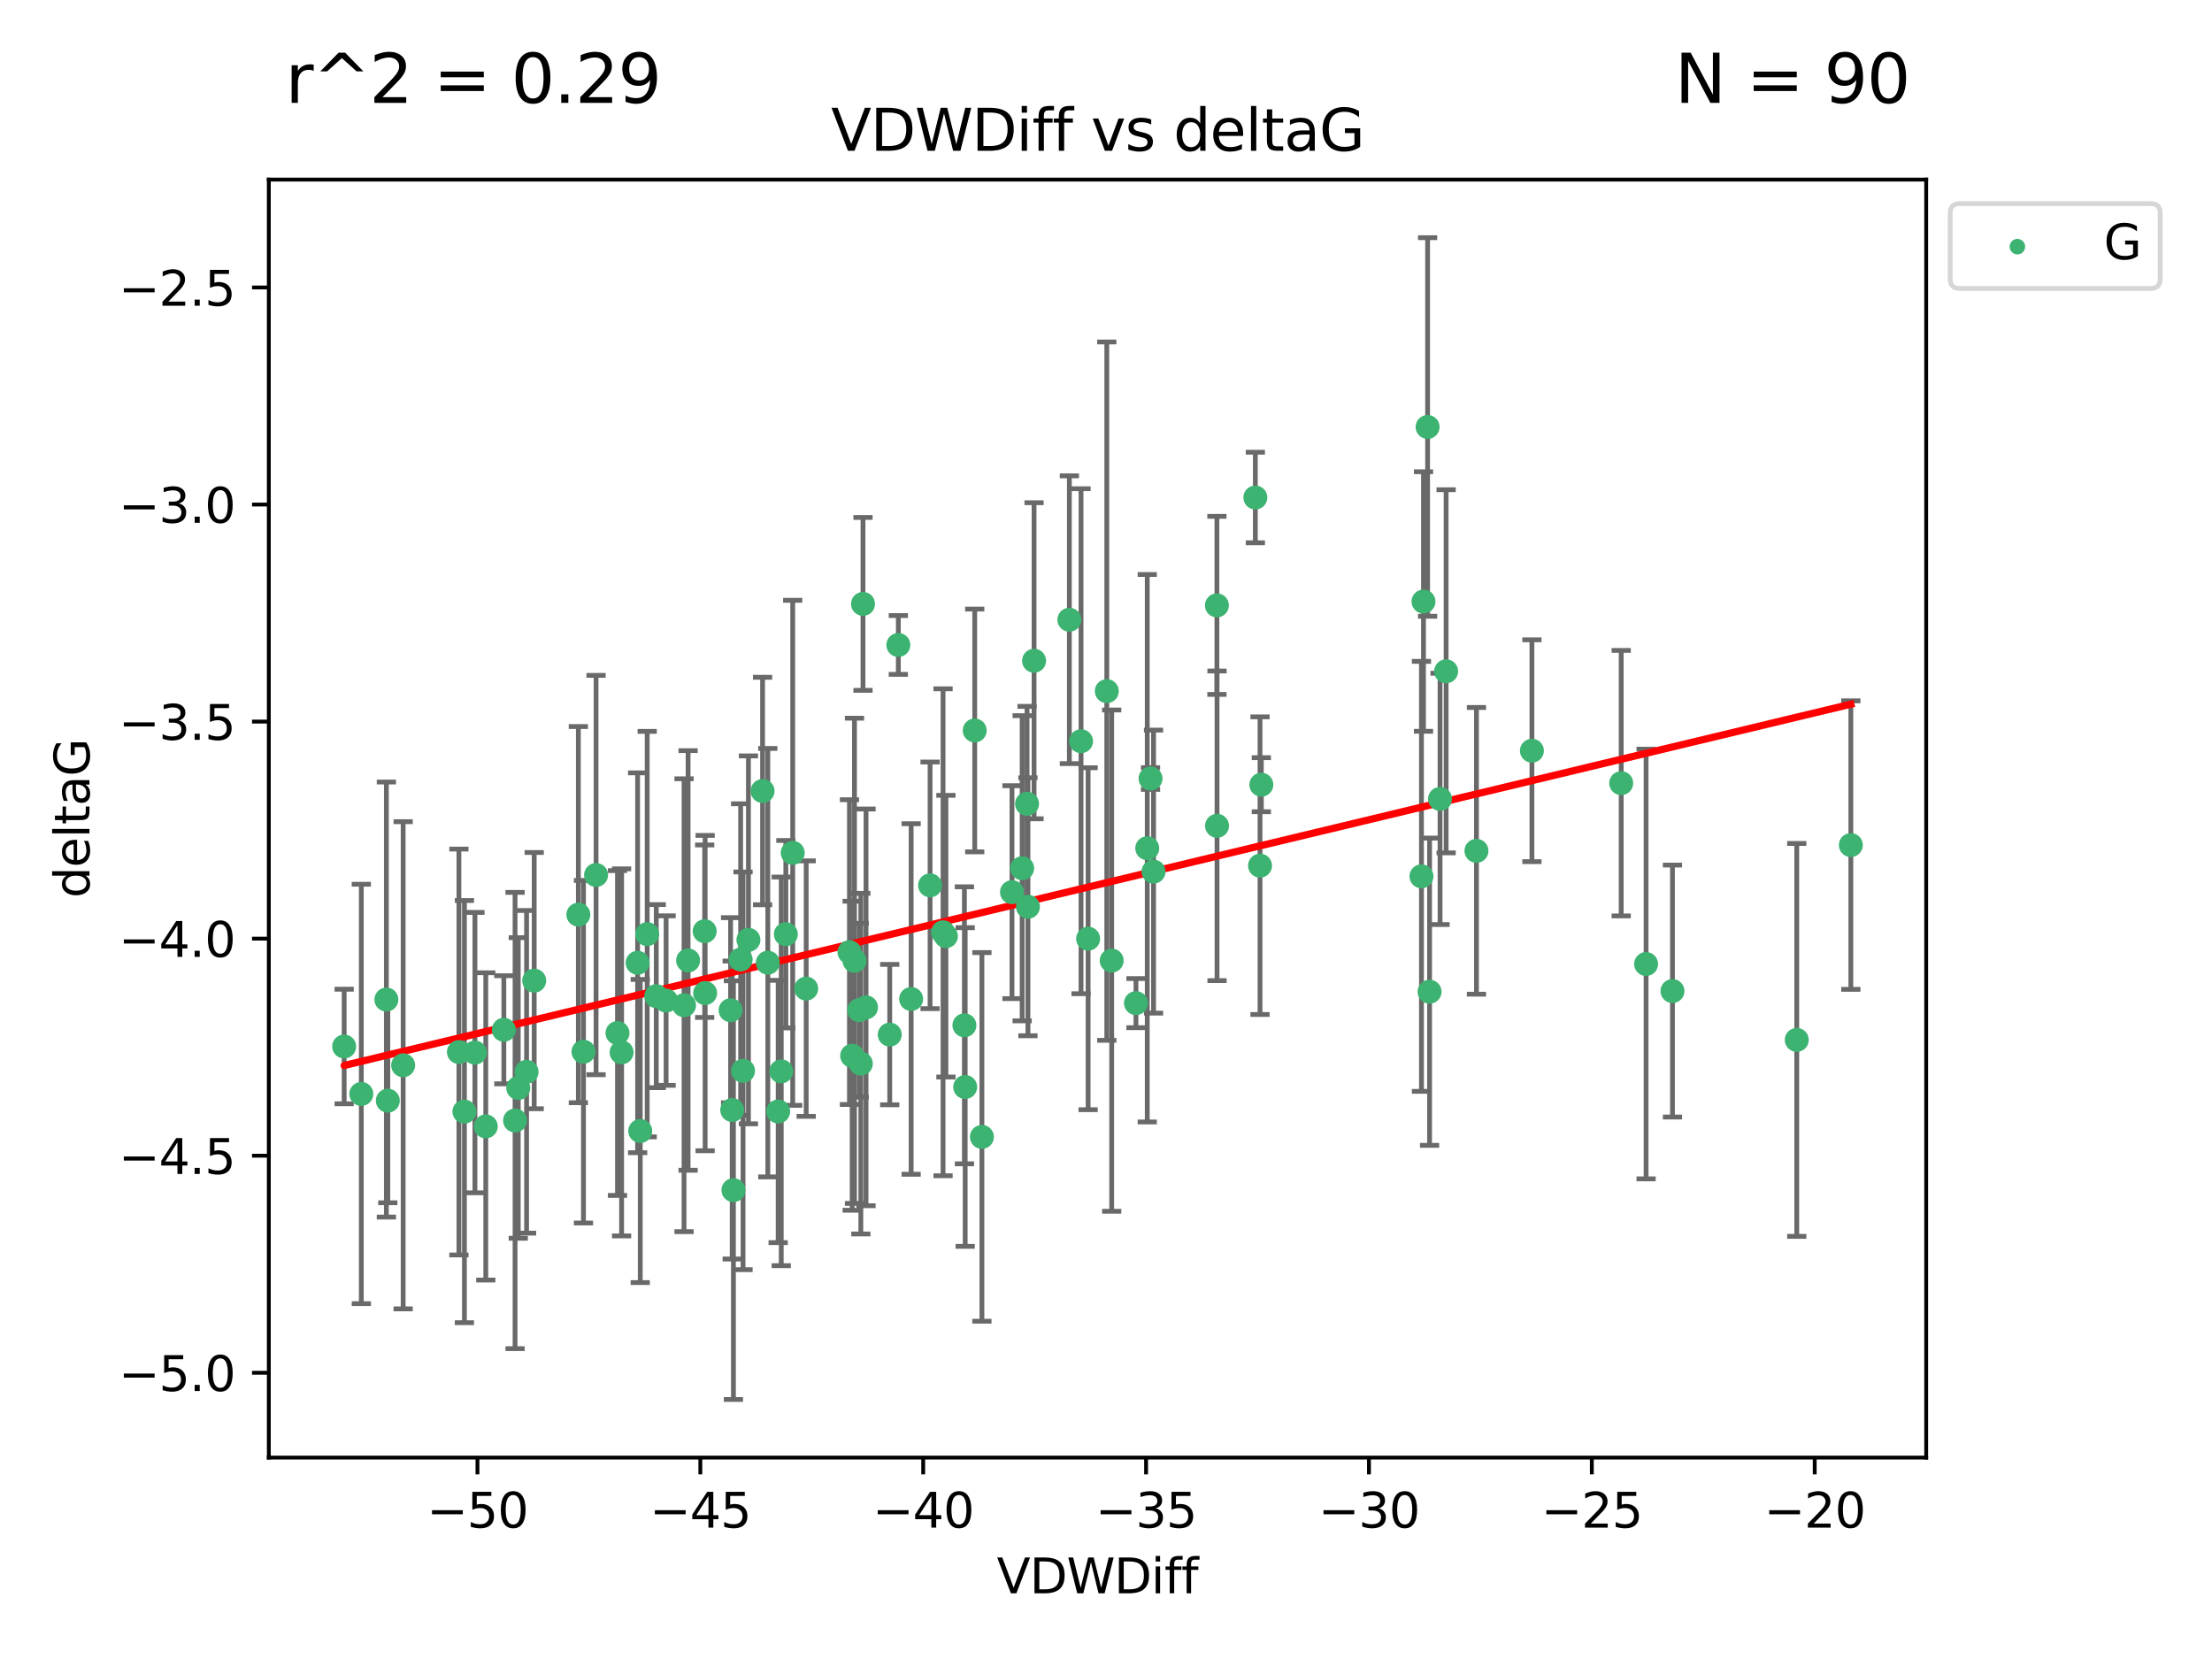 <?xml version="1.0" encoding="utf-8" standalone="no"?>
<!DOCTYPE svg PUBLIC "-//W3C//DTD SVG 1.1//EN"
  "http://www.w3.org/Graphics/SVG/1.1/DTD/svg11.dtd">
<svg xmlns:xlink="http://www.w3.org/1999/xlink" width="460.8pt" height="345.6pt" viewBox="0 0 460.8 345.6" xmlns="http://www.w3.org/2000/svg" version="1.1">
 <defs>
  <style type="text/css">*{stroke-linejoin: round; stroke-linecap: butt}</style>
 </defs>
 <g id="figure_1">
  <g id="patch_1">
   <path d="M 0 345.6 
L 460.8 345.6 
L 460.8 0 
L 0 0 
z
" style="fill: #ffffff"/>
  </g>
  <g id="axes_1">
   <g id="patch_2">
    <path d="M 56 303.64 
L 401.26 303.64 
L 401.26 37.411 
L 56 37.411 
z
" style="fill: #ffffff"/>
   </g>
   <g id="PathCollection_1">
    <defs>
     <path id="mb0805f51f4" d="M 0 1.118 
C 0.297 1.118 0.581 1 0.791 0.791 
C 1 0.581 1.118 0.297 1.118 0 
C 1.118 -0.297 1 -0.581 0.791 -0.791 
C 0.581 -1 0.297 -1.118 0 -1.118 
C -0.297 -1.118 -0.581 -1 -0.791 -0.791 
C -1 -0.581 -1.118 -0.297 -1.118 0 
C -1.118 0.297 -1 0.581 -0.791 0.791 
C -0.581 1 -0.297 1.118 0 1.118 
z
" style="stroke: #3cb371"/>
    </defs>
    <g clip-path="url(#p61466142f3)">
     <use xlink:href="#mb0805f51f4" x="152.197" y="210.445" style="fill: #3cb371; stroke: #3cb371"/>
     <use xlink:href="#mb0805f51f4" x="96.748" y="231.565" style="fill: #3cb371; stroke: #3cb371"/>
     <use xlink:href="#mb0805f51f4" x="109.696" y="223.278" style="fill: #3cb371; stroke: #3cb371"/>
     <use xlink:href="#mb0805f51f4" x="120.481" y="190.536" style="fill: #3cb371; stroke: #3cb371"/>
     <use xlink:href="#mb0805f51f4" x="155.912" y="195.79" style="fill: #3cb371; stroke: #3cb371"/>
     <use xlink:href="#mb0805f51f4" x="75.267" y="227.886" style="fill: #3cb371; stroke: #3cb371"/>
     <use xlink:href="#mb0805f51f4" x="146.891" y="206.875" style="fill: #3cb371; stroke: #3cb371"/>
     <use xlink:href="#mb0805f51f4" x="142.499" y="209.404" style="fill: #3cb371; stroke: #3cb371"/>
     <use xlink:href="#mb0805f51f4" x="83.984" y="221.915" style="fill: #3cb371; stroke: #3cb371"/>
     <use xlink:href="#mb0805f51f4" x="71.694" y="218.004" style="fill: #3cb371; stroke: #3cb371"/>
     <use xlink:href="#mb0805f51f4" x="178.989" y="210.445" style="fill: #3cb371; stroke: #3cb371"/>
     <use xlink:href="#mb0805f51f4" x="201.066" y="226.445" style="fill: #3cb371; stroke: #3cb371"/>
     <use xlink:href="#mb0805f51f4" x="179.328" y="221.579" style="fill: #3cb371; stroke: #3cb371"/>
     <use xlink:href="#mb0805f51f4" x="80.79" y="229.285" style="fill: #3cb371; stroke: #3cb371"/>
     <use xlink:href="#mb0805f51f4" x="154.29" y="199.894" style="fill: #3cb371; stroke: #3cb371"/>
     <use xlink:href="#mb0805f51f4" x="152.529" y="231.24" style="fill: #3cb371; stroke: #3cb371"/>
     <use xlink:href="#mb0805f51f4" x="121.548" y="219.093" style="fill: #3cb371; stroke: #3cb371"/>
     <use xlink:href="#mb0805f51f4" x="101.196" y="234.649" style="fill: #3cb371; stroke: #3cb371"/>
     <use xlink:href="#mb0805f51f4" x="165.135" y="177.657" style="fill: #3cb371; stroke: #3cb371"/>
     <use xlink:href="#mb0805f51f4" x="193.752" y="184.432" style="fill: #3cb371; stroke: #3cb371"/>
     <use xlink:href="#mb0805f51f4" x="176.957" y="198.343" style="fill: #3cb371; stroke: #3cb371"/>
     <use xlink:href="#mb0805f51f4" x="178.007" y="200.151" style="fill: #3cb371; stroke: #3cb371"/>
     <use xlink:href="#mb0805f51f4" x="134.822" y="194.591" style="fill: #3cb371; stroke: #3cb371"/>
     <use xlink:href="#mb0805f51f4" x="128.634" y="215.199" style="fill: #3cb371; stroke: #3cb371"/>
     <use xlink:href="#mb0805f51f4" x="136.713" y="207.515" style="fill: #3cb371; stroke: #3cb371"/>
     <use xlink:href="#mb0805f51f4" x="95.601" y="219.158" style="fill: #3cb371; stroke: #3cb371"/>
     <use xlink:href="#mb0805f51f4" x="167.945" y="205.944" style="fill: #3cb371; stroke: #3cb371"/>
     <use xlink:href="#mb0805f51f4" x="80.489" y="208.224" style="fill: #3cb371; stroke: #3cb371"/>
     <use xlink:href="#mb0805f51f4" x="180.409" y="209.853" style="fill: #3cb371; stroke: #3cb371"/>
     <use xlink:href="#mb0805f51f4" x="200.904" y="213.59" style="fill: #3cb371; stroke: #3cb371"/>
     <use xlink:href="#mb0805f51f4" x="107.964" y="226.644" style="fill: #3cb371; stroke: #3cb371"/>
     <use xlink:href="#mb0805f51f4" x="107.297" y="233.421" style="fill: #3cb371; stroke: #3cb371"/>
     <use xlink:href="#mb0805f51f4" x="124.171" y="182.282" style="fill: #3cb371; stroke: #3cb371"/>
     <use xlink:href="#mb0805f51f4" x="98.935" y="219.277" style="fill: #3cb371; stroke: #3cb371"/>
     <use xlink:href="#mb0805f51f4" x="129.491" y="219.228" style="fill: #3cb371; stroke: #3cb371"/>
     <use xlink:href="#mb0805f51f4" x="162.745" y="223.183" style="fill: #3cb371; stroke: #3cb371"/>
     <use xlink:href="#mb0805f51f4" x="159.949" y="200.544" style="fill: #3cb371; stroke: #3cb371"/>
     <use xlink:href="#mb0805f51f4" x="158.86" y="164.781" style="fill: #3cb371; stroke: #3cb371"/>
     <use xlink:href="#mb0805f51f4" x="185.349" y="215.525" style="fill: #3cb371; stroke: #3cb371"/>
     <use xlink:href="#mb0805f51f4" x="138.759" y="208.437" style="fill: #3cb371; stroke: #3cb371"/>
     <use xlink:href="#mb0805f51f4" x="179.78" y="125.806" style="fill: #3cb371; stroke: #3cb371"/>
     <use xlink:href="#mb0805f51f4" x="154.788" y="223.07" style="fill: #3cb371; stroke: #3cb371"/>
     <use xlink:href="#mb0805f51f4" x="111.284" y="204.284" style="fill: #3cb371; stroke: #3cb371"/>
     <use xlink:href="#mb0805f51f4" x="177.523" y="219.93" style="fill: #3cb371; stroke: #3cb371"/>
     <use xlink:href="#mb0805f51f4" x="152.786" y="247.928" style="fill: #3cb371; stroke: #3cb371"/>
     <use xlink:href="#mb0805f51f4" x="143.343" y="200.077" style="fill: #3cb371; stroke: #3cb371"/>
     <use xlink:href="#mb0805f51f4" x="104.959" y="214.52" style="fill: #3cb371; stroke: #3cb371"/>
     <use xlink:href="#mb0805f51f4" x="132.828" y="200.564" style="fill: #3cb371; stroke: #3cb371"/>
     <use xlink:href="#mb0805f51f4" x="133.373" y="235.61" style="fill: #3cb371; stroke: #3cb371"/>
     <use xlink:href="#mb0805f51f4" x="162.108" y="231.539" style="fill: #3cb371; stroke: #3cb371"/>
     <use xlink:href="#mb0805f51f4" x="240.305" y="181.575" style="fill: #3cb371; stroke: #3cb371"/>
     <use xlink:href="#mb0805f51f4" x="222.77" y="129.102" style="fill: #3cb371; stroke: #3cb371"/>
     <use xlink:href="#mb0805f51f4" x="253.504" y="126.112" style="fill: #3cb371; stroke: #3cb371"/>
     <use xlink:href="#mb0805f51f4" x="296.541" y="125.311" style="fill: #3cb371; stroke: #3cb371"/>
     <use xlink:href="#mb0805f51f4" x="196.454" y="194.214" style="fill: #3cb371; stroke: #3cb371"/>
     <use xlink:href="#mb0805f51f4" x="236.642" y="208.97" style="fill: #3cb371; stroke: #3cb371"/>
     <use xlink:href="#mb0805f51f4" x="214.138" y="188.896" style="fill: #3cb371; stroke: #3cb371"/>
     <use xlink:href="#mb0805f51f4" x="189.807" y="208.106" style="fill: #3cb371; stroke: #3cb371"/>
     <use xlink:href="#mb0805f51f4" x="204.55" y="236.838" style="fill: #3cb371; stroke: #3cb371"/>
     <use xlink:href="#mb0805f51f4" x="253.53" y="172.031" style="fill: #3cb371; stroke: #3cb371"/>
     <use xlink:href="#mb0805f51f4" x="210.816" y="185.854" style="fill: #3cb371; stroke: #3cb371"/>
     <use xlink:href="#mb0805f51f4" x="146.798" y="193.987" style="fill: #3cb371; stroke: #3cb371"/>
     <use xlink:href="#mb0805f51f4" x="226.674" y="195.552" style="fill: #3cb371; stroke: #3cb371"/>
     <use xlink:href="#mb0805f51f4" x="197.054" y="195.021" style="fill: #3cb371; stroke: #3cb371"/>
     <use xlink:href="#mb0805f51f4" x="319.127" y="156.387" style="fill: #3cb371; stroke: #3cb371"/>
     <use xlink:href="#mb0805f51f4" x="213.955" y="167.432" style="fill: #3cb371; stroke: #3cb371"/>
     <use xlink:href="#mb0805f51f4" x="215.415" y="137.646" style="fill: #3cb371; stroke: #3cb371"/>
     <use xlink:href="#mb0805f51f4" x="230.565" y="143.978" style="fill: #3cb371; stroke: #3cb371"/>
     <use xlink:href="#mb0805f51f4" x="337.726" y="163.147" style="fill: #3cb371; stroke: #3cb371"/>
     <use xlink:href="#mb0805f51f4" x="348.404" y="206.454" style="fill: #3cb371; stroke: #3cb371"/>
     <use xlink:href="#mb0805f51f4" x="163.706" y="194.61" style="fill: #3cb371; stroke: #3cb371"/>
     <use xlink:href="#mb0805f51f4" x="262.487" y="180.334" style="fill: #3cb371; stroke: #3cb371"/>
     <use xlink:href="#mb0805f51f4" x="238.993" y="176.703" style="fill: #3cb371; stroke: #3cb371"/>
     <use xlink:href="#mb0805f51f4" x="187.14" y="134.358" style="fill: #3cb371; stroke: #3cb371"/>
     <use xlink:href="#mb0805f51f4" x="261.513" y="103.643" style="fill: #3cb371; stroke: #3cb371"/>
     <use xlink:href="#mb0805f51f4" x="301.252" y="139.845" style="fill: #3cb371; stroke: #3cb371"/>
     <use xlink:href="#mb0805f51f4" x="212.933" y="180.872" style="fill: #3cb371; stroke: #3cb371"/>
     <use xlink:href="#mb0805f51f4" x="225.198" y="154.409" style="fill: #3cb371; stroke: #3cb371"/>
     <use xlink:href="#mb0805f51f4" x="203.052" y="152.171" style="fill: #3cb371; stroke: #3cb371"/>
     <use xlink:href="#mb0805f51f4" x="239.678" y="162.183" style="fill: #3cb371; stroke: #3cb371"/>
     <use xlink:href="#mb0805f51f4" x="231.587" y="200.112" style="fill: #3cb371; stroke: #3cb371"/>
     <use xlink:href="#mb0805f51f4" x="297.396" y="88.945" style="fill: #3cb371; stroke: #3cb371"/>
     <use xlink:href="#mb0805f51f4" x="307.574" y="177.247" style="fill: #3cb371; stroke: #3cb371"/>
     <use xlink:href="#mb0805f51f4" x="262.76" y="163.47" style="fill: #3cb371; stroke: #3cb371"/>
     <use xlink:href="#mb0805f51f4" x="297.806" y="206.591" style="fill: #3cb371; stroke: #3cb371"/>
     <use xlink:href="#mb0805f51f4" x="296.116" y="182.557" style="fill: #3cb371; stroke: #3cb371"/>
     <use xlink:href="#mb0805f51f4" x="374.297" y="216.63" style="fill: #3cb371; stroke: #3cb371"/>
     <use xlink:href="#mb0805f51f4" x="342.91" y="200.821" style="fill: #3cb371; stroke: #3cb371"/>
     <use xlink:href="#mb0805f51f4" x="299.989" y="166.427" style="fill: #3cb371; stroke: #3cb371"/>
     <use xlink:href="#mb0805f51f4" x="385.566" y="176.046" style="fill: #3cb371; stroke: #3cb371"/>
    </g>
   </g>
   <g id="matplotlib.axis_1">
    <g id="xtick_1">
     <g id="line2d_1">
      <defs>
       <path id="m6d5b40ff4e" d="M 0 0 
L 0 3.5 
" style="stroke: #000000; stroke-width: 0.8"/>
      </defs>
      <g>
       <use xlink:href="#m6d5b40ff4e" x="99.464" y="303.64" style="stroke: #000000; stroke-width: 0.8"/>
      </g>
     </g>
     <g id="text_1">
      <!-- −50 -->
      <g transform="translate(88.912 318.238)scale(0.1 -0.1)">
       <defs>
        <path id="DejaVuSans-2212" d="M 678 2272 
L 4684 2272 
L 4684 1741 
L 678 1741 
L 678 2272 
z
" transform="scale(0.016)"/>
        <path id="DejaVuSans-35" d="M 691 4666 
L 3169 4666 
L 3169 4134 
L 1269 4134 
L 1269 2991 
Q 1406 3038 1543 3061 
Q 1681 3084 1819 3084 
Q 2600 3084 3056 2656 
Q 3513 2228 3513 1497 
Q 3513 744 3044 326 
Q 2575 -91 1722 -91 
Q 1428 -91 1123 -41 
Q 819 9 494 109 
L 494 744 
Q 775 591 1075 516 
Q 1375 441 1709 441 
Q 2250 441 2565 725 
Q 2881 1009 2881 1497 
Q 2881 1984 2565 2268 
Q 2250 2553 1709 2553 
Q 1456 2553 1204 2497 
Q 953 2441 691 2322 
L 691 4666 
z
" transform="scale(0.016)"/>
        <path id="DejaVuSans-30" d="M 2034 4250 
Q 1547 4250 1301 3770 
Q 1056 3291 1056 2328 
Q 1056 1369 1301 889 
Q 1547 409 2034 409 
Q 2525 409 2770 889 
Q 3016 1369 3016 2328 
Q 3016 3291 2770 3770 
Q 2525 4250 2034 4250 
z
M 2034 4750 
Q 2819 4750 3233 4129 
Q 3647 3509 3647 2328 
Q 3647 1150 3233 529 
Q 2819 -91 2034 -91 
Q 1250 -91 836 529 
Q 422 1150 422 2328 
Q 422 3509 836 4129 
Q 1250 4750 2034 4750 
z
" transform="scale(0.016)"/>
       </defs>
       <use xlink:href="#DejaVuSans-2212"/>
       <use xlink:href="#DejaVuSans-35" x="83.789"/>
       <use xlink:href="#DejaVuSans-30" x="147.412"/>
      </g>
     </g>
    </g>
    <g id="xtick_2">
     <g id="line2d_2">
      <g>
       <use xlink:href="#m6d5b40ff4e" x="145.893" y="303.64" style="stroke: #000000; stroke-width: 0.8"/>
      </g>
     </g>
     <g id="text_2">
      <!-- −45 -->
      <g transform="translate(135.34 318.238)scale(0.1 -0.1)">
       <defs>
        <path id="DejaVuSans-34" d="M 2419 4116 
L 825 1625 
L 2419 1625 
L 2419 4116 
z
M 2253 4666 
L 3047 4666 
L 3047 1625 
L 3713 1625 
L 3713 1100 
L 3047 1100 
L 3047 0 
L 2419 0 
L 2419 1100 
L 313 1100 
L 313 1709 
L 2253 4666 
z
" transform="scale(0.016)"/>
       </defs>
       <use xlink:href="#DejaVuSans-2212"/>
       <use xlink:href="#DejaVuSans-34" x="83.789"/>
       <use xlink:href="#DejaVuSans-35" x="147.412"/>
      </g>
     </g>
    </g>
    <g id="xtick_3">
     <g id="line2d_3">
      <g>
       <use xlink:href="#m6d5b40ff4e" x="192.321" y="303.64" style="stroke: #000000; stroke-width: 0.8"/>
      </g>
     </g>
     <g id="text_3">
      <!-- −40 -->
      <g transform="translate(181.769 318.238)scale(0.1 -0.1)">
       <use xlink:href="#DejaVuSans-2212"/>
       <use xlink:href="#DejaVuSans-34" x="83.789"/>
       <use xlink:href="#DejaVuSans-30" x="147.412"/>
      </g>
     </g>
    </g>
    <g id="xtick_4">
     <g id="line2d_4">
      <g>
       <use xlink:href="#m6d5b40ff4e" x="238.75" y="303.64" style="stroke: #000000; stroke-width: 0.8"/>
      </g>
     </g>
     <g id="text_4">
      <!-- −35 -->
      <g transform="translate(228.197 318.238)scale(0.1 -0.1)">
       <defs>
        <path id="DejaVuSans-33" d="M 2597 2516 
Q 3050 2419 3304 2112 
Q 3559 1806 3559 1356 
Q 3559 666 3084 287 
Q 2609 -91 1734 -91 
Q 1441 -91 1130 -33 
Q 819 25 488 141 
L 488 750 
Q 750 597 1062 519 
Q 1375 441 1716 441 
Q 2309 441 2620 675 
Q 2931 909 2931 1356 
Q 2931 1769 2642 2001 
Q 2353 2234 1838 2234 
L 1294 2234 
L 1294 2753 
L 1863 2753 
Q 2328 2753 2575 2939 
Q 2822 3125 2822 3475 
Q 2822 3834 2567 4026 
Q 2313 4219 1838 4219 
Q 1578 4219 1281 4162 
Q 984 4106 628 3988 
L 628 4550 
Q 988 4650 1302 4700 
Q 1616 4750 1894 4750 
Q 2613 4750 3031 4423 
Q 3450 4097 3450 3541 
Q 3450 3153 3228 2886 
Q 3006 2619 2597 2516 
z
" transform="scale(0.016)"/>
       </defs>
       <use xlink:href="#DejaVuSans-2212"/>
       <use xlink:href="#DejaVuSans-33" x="83.789"/>
       <use xlink:href="#DejaVuSans-35" x="147.412"/>
      </g>
     </g>
    </g>
    <g id="xtick_5">
     <g id="line2d_5">
      <g>
       <use xlink:href="#m6d5b40ff4e" x="285.178" y="303.64" style="stroke: #000000; stroke-width: 0.8"/>
      </g>
     </g>
     <g id="text_5">
      <!-- −30 -->
      <g transform="translate(274.626 318.238)scale(0.1 -0.1)">
       <use xlink:href="#DejaVuSans-2212"/>
       <use xlink:href="#DejaVuSans-33" x="83.789"/>
       <use xlink:href="#DejaVuSans-30" x="147.412"/>
      </g>
     </g>
    </g>
    <g id="xtick_6">
     <g id="line2d_6">
      <g>
       <use xlink:href="#m6d5b40ff4e" x="331.606" y="303.64" style="stroke: #000000; stroke-width: 0.8"/>
      </g>
     </g>
     <g id="text_6">
      <!-- −25 -->
      <g transform="translate(321.054 318.238)scale(0.1 -0.1)">
       <defs>
        <path id="DejaVuSans-32" d="M 1228 531 
L 3431 531 
L 3431 0 
L 469 0 
L 469 531 
Q 828 903 1448 1529 
Q 2069 2156 2228 2338 
Q 2531 2678 2651 2914 
Q 2772 3150 2772 3378 
Q 2772 3750 2511 3984 
Q 2250 4219 1831 4219 
Q 1534 4219 1204 4116 
Q 875 4013 500 3803 
L 500 4441 
Q 881 4594 1212 4672 
Q 1544 4750 1819 4750 
Q 2544 4750 2975 4387 
Q 3406 4025 3406 3419 
Q 3406 3131 3298 2873 
Q 3191 2616 2906 2266 
Q 2828 2175 2409 1742 
Q 1991 1309 1228 531 
z
" transform="scale(0.016)"/>
       </defs>
       <use xlink:href="#DejaVuSans-2212"/>
       <use xlink:href="#DejaVuSans-32" x="83.789"/>
       <use xlink:href="#DejaVuSans-35" x="147.412"/>
      </g>
     </g>
    </g>
    <g id="xtick_7">
     <g id="line2d_7">
      <g>
       <use xlink:href="#m6d5b40ff4e" x="378.035" y="303.64" style="stroke: #000000; stroke-width: 0.8"/>
      </g>
     </g>
     <g id="text_7">
      <!-- −20 -->
      <g transform="translate(367.482 318.238)scale(0.1 -0.1)">
       <use xlink:href="#DejaVuSans-2212"/>
       <use xlink:href="#DejaVuSans-32" x="83.789"/>
       <use xlink:href="#DejaVuSans-30" x="147.412"/>
      </g>
     </g>
    </g>
    <g id="text_8">
     <!-- VDWDiff -->
     <g transform="translate(207.657 331.917)scale(0.1 -0.1)">
      <defs>
       <path id="DejaVuSans-56" d="M 1831 0 
L 50 4666 
L 709 4666 
L 2188 738 
L 3669 4666 
L 4325 4666 
L 2547 0 
L 1831 0 
z
" transform="scale(0.016)"/>
       <path id="DejaVuSans-44" d="M 1259 4147 
L 1259 519 
L 2022 519 
Q 2988 519 3436 956 
Q 3884 1394 3884 2338 
Q 3884 3275 3436 3711 
Q 2988 4147 2022 4147 
L 1259 4147 
z
M 628 4666 
L 1925 4666 
Q 3281 4666 3915 4102 
Q 4550 3538 4550 2338 
Q 4550 1131 3912 565 
Q 3275 0 1925 0 
L 628 0 
L 628 4666 
z
" transform="scale(0.016)"/>
       <path id="DejaVuSans-57" d="M 213 4666 
L 850 4666 
L 1831 722 
L 2809 4666 
L 3519 4666 
L 4500 722 
L 5478 4666 
L 6119 4666 
L 4947 0 
L 4153 0 
L 3169 4050 
L 2175 0 
L 1381 0 
L 213 4666 
z
" transform="scale(0.016)"/>
       <path id="DejaVuSans-69" d="M 603 3500 
L 1178 3500 
L 1178 0 
L 603 0 
L 603 3500 
z
M 603 4863 
L 1178 4863 
L 1178 4134 
L 603 4134 
L 603 4863 
z
" transform="scale(0.016)"/>
       <path id="DejaVuSans-66" d="M 2375 4863 
L 2375 4384 
L 1825 4384 
Q 1516 4384 1395 4259 
Q 1275 4134 1275 3809 
L 1275 3500 
L 2222 3500 
L 2222 3053 
L 1275 3053 
L 1275 0 
L 697 0 
L 697 3053 
L 147 3053 
L 147 3500 
L 697 3500 
L 697 3744 
Q 697 4328 969 4595 
Q 1241 4863 1831 4863 
L 2375 4863 
z
" transform="scale(0.016)"/>
      </defs>
      <use xlink:href="#DejaVuSans-56"/>
      <use xlink:href="#DejaVuSans-44" x="68.408"/>
      <use xlink:href="#DejaVuSans-57" x="145.41"/>
      <use xlink:href="#DejaVuSans-44" x="244.287"/>
      <use xlink:href="#DejaVuSans-69" x="321.289"/>
      <use xlink:href="#DejaVuSans-66" x="349.072"/>
      <use xlink:href="#DejaVuSans-66" x="384.277"/>
     </g>
    </g>
   </g>
   <g id="matplotlib.axis_2">
    <g id="ytick_1">
     <g id="line2d_8">
      <defs>
       <path id="m3703c98645" d="M 0 0 
L -3.5 0 
" style="stroke: #000000; stroke-width: 0.8"/>
      </defs>
      <g>
       <use xlink:href="#m3703c98645" x="56" y="285.973" style="stroke: #000000; stroke-width: 0.8"/>
      </g>
     </g>
     <g id="text_9">
      <!-- −5.0 -->
      <g transform="translate(24.717 289.772)scale(0.1 -0.1)">
       <defs>
        <path id="DejaVuSans-2e" d="M 684 794 
L 1344 794 
L 1344 0 
L 684 0 
L 684 794 
z
" transform="scale(0.016)"/>
       </defs>
       <use xlink:href="#DejaVuSans-2212"/>
       <use xlink:href="#DejaVuSans-35" x="83.789"/>
       <use xlink:href="#DejaVuSans-2e" x="147.412"/>
       <use xlink:href="#DejaVuSans-30" x="179.199"/>
      </g>
     </g>
    </g>
    <g id="ytick_2">
     <g id="line2d_9">
      <g>
       <use xlink:href="#m3703c98645" x="56" y="240.755" style="stroke: #000000; stroke-width: 0.8"/>
      </g>
     </g>
     <g id="text_10">
      <!-- −4.5 -->
      <g transform="translate(24.717 244.554)scale(0.1 -0.1)">
       <use xlink:href="#DejaVuSans-2212"/>
       <use xlink:href="#DejaVuSans-34" x="83.789"/>
       <use xlink:href="#DejaVuSans-2e" x="147.412"/>
       <use xlink:href="#DejaVuSans-35" x="179.199"/>
      </g>
     </g>
    </g>
    <g id="ytick_3">
     <g id="line2d_10">
      <g>
       <use xlink:href="#m3703c98645" x="56" y="195.537" style="stroke: #000000; stroke-width: 0.8"/>
      </g>
     </g>
     <g id="text_11">
      <!-- −4.0 -->
      <g transform="translate(24.717 199.336)scale(0.1 -0.1)">
       <use xlink:href="#DejaVuSans-2212"/>
       <use xlink:href="#DejaVuSans-34" x="83.789"/>
       <use xlink:href="#DejaVuSans-2e" x="147.412"/>
       <use xlink:href="#DejaVuSans-30" x="179.199"/>
      </g>
     </g>
    </g>
    <g id="ytick_4">
     <g id="line2d_11">
      <g>
       <use xlink:href="#m3703c98645" x="56" y="150.319" style="stroke: #000000; stroke-width: 0.8"/>
      </g>
     </g>
     <g id="text_12">
      <!-- −3.5 -->
      <g transform="translate(24.717 154.119)scale(0.1 -0.1)">
       <use xlink:href="#DejaVuSans-2212"/>
       <use xlink:href="#DejaVuSans-33" x="83.789"/>
       <use xlink:href="#DejaVuSans-2e" x="147.412"/>
       <use xlink:href="#DejaVuSans-35" x="179.199"/>
      </g>
     </g>
    </g>
    <g id="ytick_5">
     <g id="line2d_12">
      <g>
       <use xlink:href="#m3703c98645" x="56" y="105.102" style="stroke: #000000; stroke-width: 0.8"/>
      </g>
     </g>
     <g id="text_13">
      <!-- −3.0 -->
      <g transform="translate(24.717 108.901)scale(0.1 -0.1)">
       <use xlink:href="#DejaVuSans-2212"/>
       <use xlink:href="#DejaVuSans-33" x="83.789"/>
       <use xlink:href="#DejaVuSans-2e" x="147.412"/>
       <use xlink:href="#DejaVuSans-30" x="179.199"/>
      </g>
     </g>
    </g>
    <g id="ytick_6">
     <g id="line2d_13">
      <g>
       <use xlink:href="#m3703c98645" x="56" y="59.884" style="stroke: #000000; stroke-width: 0.8"/>
      </g>
     </g>
     <g id="text_14">
      <!-- −2.5 -->
      <g transform="translate(24.717 63.683)scale(0.1 -0.1)">
       <use xlink:href="#DejaVuSans-2212"/>
       <use xlink:href="#DejaVuSans-32" x="83.789"/>
       <use xlink:href="#DejaVuSans-2e" x="147.412"/>
       <use xlink:href="#DejaVuSans-35" x="179.199"/>
      </g>
     </g>
    </g>
    <g id="text_15">
     <!-- deltaG -->
     <g transform="translate(18.637 187.064)rotate(-90)scale(0.1 -0.1)">
      <defs>
       <path id="DejaVuSans-64" d="M 2906 2969 
L 2906 4863 
L 3481 4863 
L 3481 0 
L 2906 0 
L 2906 525 
Q 2725 213 2448 61 
Q 2172 -91 1784 -91 
Q 1150 -91 751 415 
Q 353 922 353 1747 
Q 353 2572 751 3078 
Q 1150 3584 1784 3584 
Q 2172 3584 2448 3432 
Q 2725 3281 2906 2969 
z
M 947 1747 
Q 947 1113 1208 752 
Q 1469 391 1925 391 
Q 2381 391 2643 752 
Q 2906 1113 2906 1747 
Q 2906 2381 2643 2742 
Q 2381 3103 1925 3103 
Q 1469 3103 1208 2742 
Q 947 2381 947 1747 
z
" transform="scale(0.016)"/>
       <path id="DejaVuSans-65" d="M 3597 1894 
L 3597 1613 
L 953 1613 
Q 991 1019 1311 708 
Q 1631 397 2203 397 
Q 2534 397 2845 478 
Q 3156 559 3463 722 
L 3463 178 
Q 3153 47 2828 -22 
Q 2503 -91 2169 -91 
Q 1331 -91 842 396 
Q 353 884 353 1716 
Q 353 2575 817 3079 
Q 1281 3584 2069 3584 
Q 2775 3584 3186 3129 
Q 3597 2675 3597 1894 
z
M 3022 2063 
Q 3016 2534 2758 2815 
Q 2500 3097 2075 3097 
Q 1594 3097 1305 2825 
Q 1016 2553 972 2059 
L 3022 2063 
z
" transform="scale(0.016)"/>
       <path id="DejaVuSans-6c" d="M 603 4863 
L 1178 4863 
L 1178 0 
L 603 0 
L 603 4863 
z
" transform="scale(0.016)"/>
       <path id="DejaVuSans-74" d="M 1172 4494 
L 1172 3500 
L 2356 3500 
L 2356 3053 
L 1172 3053 
L 1172 1153 
Q 1172 725 1289 603 
Q 1406 481 1766 481 
L 2356 481 
L 2356 0 
L 1766 0 
Q 1100 0 847 248 
Q 594 497 594 1153 
L 594 3053 
L 172 3053 
L 172 3500 
L 594 3500 
L 594 4494 
L 1172 4494 
z
" transform="scale(0.016)"/>
       <path id="DejaVuSans-61" d="M 2194 1759 
Q 1497 1759 1228 1600 
Q 959 1441 959 1056 
Q 959 750 1161 570 
Q 1363 391 1709 391 
Q 2188 391 2477 730 
Q 2766 1069 2766 1631 
L 2766 1759 
L 2194 1759 
z
M 3341 1997 
L 3341 0 
L 2766 0 
L 2766 531 
Q 2569 213 2275 61 
Q 1981 -91 1556 -91 
Q 1019 -91 701 211 
Q 384 513 384 1019 
Q 384 1609 779 1909 
Q 1175 2209 1959 2209 
L 2766 2209 
L 2766 2266 
Q 2766 2663 2505 2880 
Q 2244 3097 1772 3097 
Q 1472 3097 1187 3025 
Q 903 2953 641 2809 
L 641 3341 
Q 956 3463 1253 3523 
Q 1550 3584 1831 3584 
Q 2591 3584 2966 3190 
Q 3341 2797 3341 1997 
z
" transform="scale(0.016)"/>
       <path id="DejaVuSans-47" d="M 3809 666 
L 3809 1919 
L 2778 1919 
L 2778 2438 
L 4434 2438 
L 4434 434 
Q 4069 175 3628 42 
Q 3188 -91 2688 -91 
Q 1594 -91 976 548 
Q 359 1188 359 2328 
Q 359 3472 976 4111 
Q 1594 4750 2688 4750 
Q 3144 4750 3555 4637 
Q 3966 4525 4313 4306 
L 4313 3634 
Q 3963 3931 3569 4081 
Q 3175 4231 2741 4231 
Q 1884 4231 1454 3753 
Q 1025 3275 1025 2328 
Q 1025 1384 1454 906 
Q 1884 428 2741 428 
Q 3075 428 3337 486 
Q 3600 544 3809 666 
z
" transform="scale(0.016)"/>
      </defs>
      <use xlink:href="#DejaVuSans-64"/>
      <use xlink:href="#DejaVuSans-65" x="63.477"/>
      <use xlink:href="#DejaVuSans-6c" x="125"/>
      <use xlink:href="#DejaVuSans-74" x="152.783"/>
      <use xlink:href="#DejaVuSans-61" x="191.992"/>
      <use xlink:href="#DejaVuSans-47" x="253.271"/>
     </g>
    </g>
   </g>
   <g id="LineCollection_1">
    <path d="M 152.197 229.727 
L 152.197 191.163 
" clip-path="url(#p61466142f3)" style="fill: none; stroke: #696969"/>
    <path d="M 96.748 275.536 
L 96.748 187.594 
" clip-path="url(#p61466142f3)" style="fill: none; stroke: #696969"/>
    <path d="M 109.696 256.888 
L 109.696 189.668 
" clip-path="url(#p61466142f3)" style="fill: none; stroke: #696969"/>
    <path d="M 120.481 229.721 
L 120.481 151.351 
" clip-path="url(#p61466142f3)" style="fill: none; stroke: #696969"/>
    <path d="M 155.912 234.11 
L 155.912 157.469 
" clip-path="url(#p61466142f3)" style="fill: none; stroke: #696969"/>
    <path d="M 75.267 271.571 
L 75.267 184.202 
" clip-path="url(#p61466142f3)" style="fill: none; stroke: #696969"/>
    <path d="M 146.891 239.723 
L 146.891 174.028 
" clip-path="url(#p61466142f3)" style="fill: none; stroke: #696969"/>
    <path d="M 142.499 256.573 
L 142.499 162.235 
" clip-path="url(#p61466142f3)" style="fill: none; stroke: #696969"/>
    <path d="M 83.984 272.66 
L 83.984 171.17 
" clip-path="url(#p61466142f3)" style="fill: none; stroke: #696969"/>
    <path d="M 71.694 229.94 
L 71.694 206.068 
" clip-path="url(#p61466142f3)" style="fill: none; stroke: #696969"/>
    <path d="M 178.989 228.538 
L 178.989 192.352 
" clip-path="url(#p61466142f3)" style="fill: none; stroke: #696969"/>
    <path d="M 201.066 259.635 
L 201.066 193.254 
" clip-path="url(#p61466142f3)" style="fill: none; stroke: #696969"/>
    <path d="M 179.328 257.056 
L 179.328 186.101 
" clip-path="url(#p61466142f3)" style="fill: none; stroke: #696969"/>
    <path d="M 80.79 250.557 
L 80.79 208.014 
" clip-path="url(#p61466142f3)" style="fill: none; stroke: #696969"/>
    <path d="M 154.29 232.341 
L 154.29 167.446 
" clip-path="url(#p61466142f3)" style="fill: none; stroke: #696969"/>
    <path d="M 152.529 262.275 
L 152.529 200.206 
" clip-path="url(#p61466142f3)" style="fill: none; stroke: #696969"/>
    <path d="M 121.548 254.772 
L 121.548 183.415 
" clip-path="url(#p61466142f3)" style="fill: none; stroke: #696969"/>
    <path d="M 101.196 266.654 
L 101.196 202.645 
" clip-path="url(#p61466142f3)" style="fill: none; stroke: #696969"/>
    <path d="M 165.135 230.258 
L 165.135 125.055 
" clip-path="url(#p61466142f3)" style="fill: none; stroke: #696969"/>
    <path d="M 193.752 210.117 
L 193.752 158.746 
" clip-path="url(#p61466142f3)" style="fill: none; stroke: #696969"/>
    <path d="M 176.957 230.089 
L 176.957 166.596 
" clip-path="url(#p61466142f3)" style="fill: none; stroke: #696969"/>
    <path d="M 178.007 250.692 
L 178.007 149.61 
" clip-path="url(#p61466142f3)" style="fill: none; stroke: #696969"/>
    <path d="M 134.822 236.825 
L 134.822 152.358 
" clip-path="url(#p61466142f3)" style="fill: none; stroke: #696969"/>
    <path d="M 128.634 249.029 
L 128.634 181.369 
" clip-path="url(#p61466142f3)" style="fill: none; stroke: #696969"/>
    <path d="M 136.713 226.584 
L 136.713 188.445 
" clip-path="url(#p61466142f3)" style="fill: none; stroke: #696969"/>
    <path d="M 95.601 261.433 
L 95.601 176.883 
" clip-path="url(#p61466142f3)" style="fill: none; stroke: #696969"/>
    <path d="M 167.945 232.556 
L 167.945 179.332 
" clip-path="url(#p61466142f3)" style="fill: none; stroke: #696969"/>
    <path d="M 80.489 253.538 
L 80.489 162.909 
" clip-path="url(#p61466142f3)" style="fill: none; stroke: #696969"/>
    <path d="M 180.409 251.175 
L 180.409 168.532 
" clip-path="url(#p61466142f3)" style="fill: none; stroke: #696969"/>
    <path d="M 200.904 242.443 
L 200.904 184.736 
" clip-path="url(#p61466142f3)" style="fill: none; stroke: #696969"/>
    <path d="M 107.964 257.951 
L 107.964 195.338 
" clip-path="url(#p61466142f3)" style="fill: none; stroke: #696969"/>
    <path d="M 107.297 280.945 
L 107.297 185.898 
" clip-path="url(#p61466142f3)" style="fill: none; stroke: #696969"/>
    <path d="M 124.171 223.876 
L 124.171 140.688 
" clip-path="url(#p61466142f3)" style="fill: none; stroke: #696969"/>
    <path d="M 98.935 248.482 
L 98.935 190.072 
" clip-path="url(#p61466142f3)" style="fill: none; stroke: #696969"/>
    <path d="M 129.491 257.463 
L 129.491 180.994 
" clip-path="url(#p61466142f3)" style="fill: none; stroke: #696969"/>
    <path d="M 162.745 263.665 
L 162.745 182.702 
" clip-path="url(#p61466142f3)" style="fill: none; stroke: #696969"/>
    <path d="M 159.949 245.17 
L 159.949 155.917 
" clip-path="url(#p61466142f3)" style="fill: none; stroke: #696969"/>
    <path d="M 158.86 188.473 
L 158.86 141.09 
" clip-path="url(#p61466142f3)" style="fill: none; stroke: #696969"/>
    <path d="M 185.349 230.148 
L 185.349 200.901 
" clip-path="url(#p61466142f3)" style="fill: none; stroke: #696969"/>
    <path d="M 138.759 226.091 
L 138.759 190.783 
" clip-path="url(#p61466142f3)" style="fill: none; stroke: #696969"/>
    <path d="M 179.78 143.814 
L 179.78 107.799 
" clip-path="url(#p61466142f3)" style="fill: none; stroke: #696969"/>
    <path d="M 154.788 264.493 
L 154.788 181.646 
" clip-path="url(#p61466142f3)" style="fill: none; stroke: #696969"/>
    <path d="M 111.284 230.975 
L 111.284 177.593 
" clip-path="url(#p61466142f3)" style="fill: none; stroke: #696969"/>
    <path d="M 177.523 252.121 
L 177.523 187.739 
" clip-path="url(#p61466142f3)" style="fill: none; stroke: #696969"/>
    <path d="M 152.786 291.539 
L 152.786 204.317 
" clip-path="url(#p61466142f3)" style="fill: none; stroke: #696969"/>
    <path d="M 143.343 243.78 
L 143.343 156.373 
" clip-path="url(#p61466142f3)" style="fill: none; stroke: #696969"/>
    <path d="M 104.959 225.781 
L 104.959 203.26 
" clip-path="url(#p61466142f3)" style="fill: none; stroke: #696969"/>
    <path d="M 132.828 240.122 
L 132.828 161.005 
" clip-path="url(#p61466142f3)" style="fill: none; stroke: #696969"/>
    <path d="M 133.373 267.183 
L 133.373 204.036 
" clip-path="url(#p61466142f3)" style="fill: none; stroke: #696969"/>
    <path d="M 162.108 258.859 
L 162.108 204.219 
" clip-path="url(#p61466142f3)" style="fill: none; stroke: #696969"/>
    <path d="M 240.305 211.052 
L 240.305 152.098 
" clip-path="url(#p61466142f3)" style="fill: none; stroke: #696969"/>
    <path d="M 222.77 159.078 
L 222.77 99.126 
" clip-path="url(#p61466142f3)" style="fill: none; stroke: #696969"/>
    <path d="M 253.504 144.662 
L 253.504 107.562 
" clip-path="url(#p61466142f3)" style="fill: none; stroke: #696969"/>
    <path d="M 296.541 152.344 
L 296.541 98.277 
" clip-path="url(#p61466142f3)" style="fill: none; stroke: #696969"/>
    <path d="M 196.454 244.932 
L 196.454 143.497 
" clip-path="url(#p61466142f3)" style="fill: none; stroke: #696969"/>
    <path d="M 236.642 214.091 
L 236.642 203.848 
" clip-path="url(#p61466142f3)" style="fill: none; stroke: #696969"/>
    <path d="M 214.138 215.766 
L 214.138 162.025 
" clip-path="url(#p61466142f3)" style="fill: none; stroke: #696969"/>
    <path d="M 189.807 244.616 
L 189.807 171.597 
" clip-path="url(#p61466142f3)" style="fill: none; stroke: #696969"/>
    <path d="M 204.55 275.236 
L 204.55 198.439 
" clip-path="url(#p61466142f3)" style="fill: none; stroke: #696969"/>
    <path d="M 253.53 204.283 
L 253.53 139.779 
" clip-path="url(#p61466142f3)" style="fill: none; stroke: #696969"/>
    <path d="M 210.816 208.032 
L 210.816 163.676 
" clip-path="url(#p61466142f3)" style="fill: none; stroke: #696969"/>
    <path d="M 146.798 211.951 
L 146.798 176.023 
" clip-path="url(#p61466142f3)" style="fill: none; stroke: #696969"/>
    <path d="M 226.674 231.17 
L 226.674 159.933 
" clip-path="url(#p61466142f3)" style="fill: none; stroke: #696969"/>
    <path d="M 197.054 224.358 
L 197.054 165.685 
" clip-path="url(#p61466142f3)" style="fill: none; stroke: #696969"/>
    <path d="M 319.127 179.494 
L 319.127 133.281 
" clip-path="url(#p61466142f3)" style="fill: none; stroke: #696969"/>
    <path d="M 213.955 187.714 
L 213.955 147.149 
" clip-path="url(#p61466142f3)" style="fill: none; stroke: #696969"/>
    <path d="M 215.415 170.57 
L 215.415 104.723 
" clip-path="url(#p61466142f3)" style="fill: none; stroke: #696969"/>
    <path d="M 230.565 216.717 
L 230.565 71.239 
" clip-path="url(#p61466142f3)" style="fill: none; stroke: #696969"/>
    <path d="M 337.726 190.799 
L 337.726 135.495 
" clip-path="url(#p61466142f3)" style="fill: none; stroke: #696969"/>
    <path d="M 348.404 232.697 
L 348.404 180.21 
" clip-path="url(#p61466142f3)" style="fill: none; stroke: #696969"/>
    <path d="M 163.706 214.136 
L 163.706 175.083 
" clip-path="url(#p61466142f3)" style="fill: none; stroke: #696969"/>
    <path d="M 262.487 211.338 
L 262.487 149.33 
" clip-path="url(#p61466142f3)" style="fill: none; stroke: #696969"/>
    <path d="M 238.993 233.723 
L 238.993 119.682 
" clip-path="url(#p61466142f3)" style="fill: none; stroke: #696969"/>
    <path d="M 187.14 140.48 
L 187.14 128.235 
" clip-path="url(#p61466142f3)" style="fill: none; stroke: #696969"/>
    <path d="M 261.513 113.075 
L 261.513 94.21 
" clip-path="url(#p61466142f3)" style="fill: none; stroke: #696969"/>
    <path d="M 301.252 177.668 
L 301.252 102.021 
" clip-path="url(#p61466142f3)" style="fill: none; stroke: #696969"/>
    <path d="M 212.933 212.66 
L 212.933 149.083 
" clip-path="url(#p61466142f3)" style="fill: none; stroke: #696969"/>
    <path d="M 225.198 207.006 
L 225.198 101.812 
" clip-path="url(#p61466142f3)" style="fill: none; stroke: #696969"/>
    <path d="M 203.052 177.459 
L 203.052 126.883 
" clip-path="url(#p61466142f3)" style="fill: none; stroke: #696969"/>
    <path d="M 239.678 164.44 
L 239.678 159.926 
" clip-path="url(#p61466142f3)" style="fill: none; stroke: #696969"/>
    <path d="M 231.587 252.324 
L 231.587 147.901 
" clip-path="url(#p61466142f3)" style="fill: none; stroke: #696969"/>
    <path d="M 297.396 128.378 
L 297.396 49.513 
" clip-path="url(#p61466142f3)" style="fill: none; stroke: #696969"/>
    <path d="M 307.574 207.111 
L 307.574 147.382 
" clip-path="url(#p61466142f3)" style="fill: none; stroke: #696969"/>
    <path d="M 262.76 169.099 
L 262.76 157.841 
" clip-path="url(#p61466142f3)" style="fill: none; stroke: #696969"/>
    <path d="M 297.806 238.595 
L 297.806 174.586 
" clip-path="url(#p61466142f3)" style="fill: none; stroke: #696969"/>
    <path d="M 296.116 227.343 
L 296.116 137.772 
" clip-path="url(#p61466142f3)" style="fill: none; stroke: #696969"/>
    <path d="M 374.297 257.555 
L 374.297 175.705 
" clip-path="url(#p61466142f3)" style="fill: none; stroke: #696969"/>
    <path d="M 342.91 245.576 
L 342.91 156.067 
" clip-path="url(#p61466142f3)" style="fill: none; stroke: #696969"/>
    <path d="M 299.989 192.599 
L 299.989 140.254 
" clip-path="url(#p61466142f3)" style="fill: none; stroke: #696969"/>
    <path d="M 385.566 206.099 
L 385.566 145.992 
" clip-path="url(#p61466142f3)" style="fill: none; stroke: #696969"/>
   </g>
   <g id="line2d_14">
    <defs>
     <path id="mbe2883961a" d="M 2 0 
L -2 -0 
" style="stroke: #696969"/>
    </defs>
    <g clip-path="url(#p61466142f3)">
     <use xlink:href="#mbe2883961a" x="152.197" y="229.727" style="fill: #696969; stroke: #696969"/>
     <use xlink:href="#mbe2883961a" x="96.748" y="275.536" style="fill: #696969; stroke: #696969"/>
     <use xlink:href="#mbe2883961a" x="109.696" y="256.888" style="fill: #696969; stroke: #696969"/>
     <use xlink:href="#mbe2883961a" x="120.481" y="229.721" style="fill: #696969; stroke: #696969"/>
     <use xlink:href="#mbe2883961a" x="155.912" y="234.11" style="fill: #696969; stroke: #696969"/>
     <use xlink:href="#mbe2883961a" x="75.267" y="271.571" style="fill: #696969; stroke: #696969"/>
     <use xlink:href="#mbe2883961a" x="146.891" y="239.723" style="fill: #696969; stroke: #696969"/>
     <use xlink:href="#mbe2883961a" x="142.499" y="256.573" style="fill: #696969; stroke: #696969"/>
     <use xlink:href="#mbe2883961a" x="83.984" y="272.66" style="fill: #696969; stroke: #696969"/>
     <use xlink:href="#mbe2883961a" x="71.694" y="229.94" style="fill: #696969; stroke: #696969"/>
     <use xlink:href="#mbe2883961a" x="178.989" y="228.538" style="fill: #696969; stroke: #696969"/>
     <use xlink:href="#mbe2883961a" x="201.066" y="259.635" style="fill: #696969; stroke: #696969"/>
     <use xlink:href="#mbe2883961a" x="179.328" y="257.056" style="fill: #696969; stroke: #696969"/>
     <use xlink:href="#mbe2883961a" x="80.79" y="250.557" style="fill: #696969; stroke: #696969"/>
     <use xlink:href="#mbe2883961a" x="154.29" y="232.341" style="fill: #696969; stroke: #696969"/>
     <use xlink:href="#mbe2883961a" x="152.529" y="262.275" style="fill: #696969; stroke: #696969"/>
     <use xlink:href="#mbe2883961a" x="121.548" y="254.772" style="fill: #696969; stroke: #696969"/>
     <use xlink:href="#mbe2883961a" x="101.196" y="266.654" style="fill: #696969; stroke: #696969"/>
     <use xlink:href="#mbe2883961a" x="165.135" y="230.258" style="fill: #696969; stroke: #696969"/>
     <use xlink:href="#mbe2883961a" x="193.752" y="210.117" style="fill: #696969; stroke: #696969"/>
     <use xlink:href="#mbe2883961a" x="176.957" y="230.089" style="fill: #696969; stroke: #696969"/>
     <use xlink:href="#mbe2883961a" x="178.007" y="250.692" style="fill: #696969; stroke: #696969"/>
     <use xlink:href="#mbe2883961a" x="134.822" y="236.825" style="fill: #696969; stroke: #696969"/>
     <use xlink:href="#mbe2883961a" x="128.634" y="249.029" style="fill: #696969; stroke: #696969"/>
     <use xlink:href="#mbe2883961a" x="136.713" y="226.584" style="fill: #696969; stroke: #696969"/>
     <use xlink:href="#mbe2883961a" x="95.601" y="261.433" style="fill: #696969; stroke: #696969"/>
     <use xlink:href="#mbe2883961a" x="167.945" y="232.556" style="fill: #696969; stroke: #696969"/>
     <use xlink:href="#mbe2883961a" x="80.489" y="253.538" style="fill: #696969; stroke: #696969"/>
     <use xlink:href="#mbe2883961a" x="180.409" y="251.175" style="fill: #696969; stroke: #696969"/>
     <use xlink:href="#mbe2883961a" x="200.904" y="242.443" style="fill: #696969; stroke: #696969"/>
     <use xlink:href="#mbe2883961a" x="107.964" y="257.951" style="fill: #696969; stroke: #696969"/>
     <use xlink:href="#mbe2883961a" x="107.297" y="280.945" style="fill: #696969; stroke: #696969"/>
     <use xlink:href="#mbe2883961a" x="124.171" y="223.876" style="fill: #696969; stroke: #696969"/>
     <use xlink:href="#mbe2883961a" x="98.935" y="248.482" style="fill: #696969; stroke: #696969"/>
     <use xlink:href="#mbe2883961a" x="129.491" y="257.463" style="fill: #696969; stroke: #696969"/>
     <use xlink:href="#mbe2883961a" x="162.745" y="263.665" style="fill: #696969; stroke: #696969"/>
     <use xlink:href="#mbe2883961a" x="159.949" y="245.17" style="fill: #696969; stroke: #696969"/>
     <use xlink:href="#mbe2883961a" x="158.86" y="188.473" style="fill: #696969; stroke: #696969"/>
     <use xlink:href="#mbe2883961a" x="185.349" y="230.148" style="fill: #696969; stroke: #696969"/>
     <use xlink:href="#mbe2883961a" x="138.759" y="226.091" style="fill: #696969; stroke: #696969"/>
     <use xlink:href="#mbe2883961a" x="179.78" y="143.814" style="fill: #696969; stroke: #696969"/>
     <use xlink:href="#mbe2883961a" x="154.788" y="264.493" style="fill: #696969; stroke: #696969"/>
     <use xlink:href="#mbe2883961a" x="111.284" y="230.975" style="fill: #696969; stroke: #696969"/>
     <use xlink:href="#mbe2883961a" x="177.523" y="252.121" style="fill: #696969; stroke: #696969"/>
     <use xlink:href="#mbe2883961a" x="152.786" y="291.539" style="fill: #696969; stroke: #696969"/>
     <use xlink:href="#mbe2883961a" x="143.343" y="243.78" style="fill: #696969; stroke: #696969"/>
     <use xlink:href="#mbe2883961a" x="104.959" y="225.781" style="fill: #696969; stroke: #696969"/>
     <use xlink:href="#mbe2883961a" x="132.828" y="240.122" style="fill: #696969; stroke: #696969"/>
     <use xlink:href="#mbe2883961a" x="133.373" y="267.183" style="fill: #696969; stroke: #696969"/>
     <use xlink:href="#mbe2883961a" x="162.108" y="258.859" style="fill: #696969; stroke: #696969"/>
     <use xlink:href="#mbe2883961a" x="240.305" y="211.052" style="fill: #696969; stroke: #696969"/>
     <use xlink:href="#mbe2883961a" x="222.77" y="159.078" style="fill: #696969; stroke: #696969"/>
     <use xlink:href="#mbe2883961a" x="253.504" y="144.662" style="fill: #696969; stroke: #696969"/>
     <use xlink:href="#mbe2883961a" x="296.541" y="152.344" style="fill: #696969; stroke: #696969"/>
     <use xlink:href="#mbe2883961a" x="196.454" y="244.932" style="fill: #696969; stroke: #696969"/>
     <use xlink:href="#mbe2883961a" x="236.642" y="214.091" style="fill: #696969; stroke: #696969"/>
     <use xlink:href="#mbe2883961a" x="214.138" y="215.766" style="fill: #696969; stroke: #696969"/>
     <use xlink:href="#mbe2883961a" x="189.807" y="244.616" style="fill: #696969; stroke: #696969"/>
     <use xlink:href="#mbe2883961a" x="204.55" y="275.236" style="fill: #696969; stroke: #696969"/>
     <use xlink:href="#mbe2883961a" x="253.53" y="204.283" style="fill: #696969; stroke: #696969"/>
     <use xlink:href="#mbe2883961a" x="210.816" y="208.032" style="fill: #696969; stroke: #696969"/>
     <use xlink:href="#mbe2883961a" x="146.798" y="211.951" style="fill: #696969; stroke: #696969"/>
     <use xlink:href="#mbe2883961a" x="226.674" y="231.17" style="fill: #696969; stroke: #696969"/>
     <use xlink:href="#mbe2883961a" x="197.054" y="224.358" style="fill: #696969; stroke: #696969"/>
     <use xlink:href="#mbe2883961a" x="319.127" y="179.494" style="fill: #696969; stroke: #696969"/>
     <use xlink:href="#mbe2883961a" x="213.955" y="187.714" style="fill: #696969; stroke: #696969"/>
     <use xlink:href="#mbe2883961a" x="215.415" y="170.57" style="fill: #696969; stroke: #696969"/>
     <use xlink:href="#mbe2883961a" x="230.565" y="216.717" style="fill: #696969; stroke: #696969"/>
     <use xlink:href="#mbe2883961a" x="337.726" y="190.799" style="fill: #696969; stroke: #696969"/>
     <use xlink:href="#mbe2883961a" x="348.404" y="232.697" style="fill: #696969; stroke: #696969"/>
     <use xlink:href="#mbe2883961a" x="163.706" y="214.136" style="fill: #696969; stroke: #696969"/>
     <use xlink:href="#mbe2883961a" x="262.487" y="211.338" style="fill: #696969; stroke: #696969"/>
     <use xlink:href="#mbe2883961a" x="238.993" y="233.723" style="fill: #696969; stroke: #696969"/>
     <use xlink:href="#mbe2883961a" x="187.14" y="140.48" style="fill: #696969; stroke: #696969"/>
     <use xlink:href="#mbe2883961a" x="261.513" y="113.075" style="fill: #696969; stroke: #696969"/>
     <use xlink:href="#mbe2883961a" x="301.252" y="177.668" style="fill: #696969; stroke: #696969"/>
     <use xlink:href="#mbe2883961a" x="212.933" y="212.66" style="fill: #696969; stroke: #696969"/>
     <use xlink:href="#mbe2883961a" x="225.198" y="207.006" style="fill: #696969; stroke: #696969"/>
     <use xlink:href="#mbe2883961a" x="203.052" y="177.459" style="fill: #696969; stroke: #696969"/>
     <use xlink:href="#mbe2883961a" x="239.678" y="164.44" style="fill: #696969; stroke: #696969"/>
     <use xlink:href="#mbe2883961a" x="231.587" y="252.324" style="fill: #696969; stroke: #696969"/>
     <use xlink:href="#mbe2883961a" x="297.396" y="128.378" style="fill: #696969; stroke: #696969"/>
     <use xlink:href="#mbe2883961a" x="307.574" y="207.111" style="fill: #696969; stroke: #696969"/>
     <use xlink:href="#mbe2883961a" x="262.76" y="169.099" style="fill: #696969; stroke: #696969"/>
     <use xlink:href="#mbe2883961a" x="297.806" y="238.595" style="fill: #696969; stroke: #696969"/>
     <use xlink:href="#mbe2883961a" x="296.116" y="227.343" style="fill: #696969; stroke: #696969"/>
     <use xlink:href="#mbe2883961a" x="374.297" y="257.555" style="fill: #696969; stroke: #696969"/>
     <use xlink:href="#mbe2883961a" x="342.91" y="245.576" style="fill: #696969; stroke: #696969"/>
     <use xlink:href="#mbe2883961a" x="299.989" y="192.599" style="fill: #696969; stroke: #696969"/>
     <use xlink:href="#mbe2883961a" x="385.566" y="206.099" style="fill: #696969; stroke: #696969"/>
    </g>
   </g>
   <g id="line2d_15">
    <g clip-path="url(#p61466142f3)">
     <use xlink:href="#mbe2883961a" x="152.197" y="191.163" style="fill: #696969; stroke: #696969"/>
     <use xlink:href="#mbe2883961a" x="96.748" y="187.594" style="fill: #696969; stroke: #696969"/>
     <use xlink:href="#mbe2883961a" x="109.696" y="189.668" style="fill: #696969; stroke: #696969"/>
     <use xlink:href="#mbe2883961a" x="120.481" y="151.351" style="fill: #696969; stroke: #696969"/>
     <use xlink:href="#mbe2883961a" x="155.912" y="157.469" style="fill: #696969; stroke: #696969"/>
     <use xlink:href="#mbe2883961a" x="75.267" y="184.202" style="fill: #696969; stroke: #696969"/>
     <use xlink:href="#mbe2883961a" x="146.891" y="174.028" style="fill: #696969; stroke: #696969"/>
     <use xlink:href="#mbe2883961a" x="142.499" y="162.235" style="fill: #696969; stroke: #696969"/>
     <use xlink:href="#mbe2883961a" x="83.984" y="171.17" style="fill: #696969; stroke: #696969"/>
     <use xlink:href="#mbe2883961a" x="71.694" y="206.068" style="fill: #696969; stroke: #696969"/>
     <use xlink:href="#mbe2883961a" x="178.989" y="192.352" style="fill: #696969; stroke: #696969"/>
     <use xlink:href="#mbe2883961a" x="201.066" y="193.254" style="fill: #696969; stroke: #696969"/>
     <use xlink:href="#mbe2883961a" x="179.328" y="186.101" style="fill: #696969; stroke: #696969"/>
     <use xlink:href="#mbe2883961a" x="80.79" y="208.014" style="fill: #696969; stroke: #696969"/>
     <use xlink:href="#mbe2883961a" x="154.29" y="167.446" style="fill: #696969; stroke: #696969"/>
     <use xlink:href="#mbe2883961a" x="152.529" y="200.206" style="fill: #696969; stroke: #696969"/>
     <use xlink:href="#mbe2883961a" x="121.548" y="183.415" style="fill: #696969; stroke: #696969"/>
     <use xlink:href="#mbe2883961a" x="101.196" y="202.645" style="fill: #696969; stroke: #696969"/>
     <use xlink:href="#mbe2883961a" x="165.135" y="125.055" style="fill: #696969; stroke: #696969"/>
     <use xlink:href="#mbe2883961a" x="193.752" y="158.746" style="fill: #696969; stroke: #696969"/>
     <use xlink:href="#mbe2883961a" x="176.957" y="166.596" style="fill: #696969; stroke: #696969"/>
     <use xlink:href="#mbe2883961a" x="178.007" y="149.61" style="fill: #696969; stroke: #696969"/>
     <use xlink:href="#mbe2883961a" x="134.822" y="152.358" style="fill: #696969; stroke: #696969"/>
     <use xlink:href="#mbe2883961a" x="128.634" y="181.369" style="fill: #696969; stroke: #696969"/>
     <use xlink:href="#mbe2883961a" x="136.713" y="188.445" style="fill: #696969; stroke: #696969"/>
     <use xlink:href="#mbe2883961a" x="95.601" y="176.883" style="fill: #696969; stroke: #696969"/>
     <use xlink:href="#mbe2883961a" x="167.945" y="179.332" style="fill: #696969; stroke: #696969"/>
     <use xlink:href="#mbe2883961a" x="80.489" y="162.909" style="fill: #696969; stroke: #696969"/>
     <use xlink:href="#mbe2883961a" x="180.409" y="168.532" style="fill: #696969; stroke: #696969"/>
     <use xlink:href="#mbe2883961a" x="200.904" y="184.736" style="fill: #696969; stroke: #696969"/>
     <use xlink:href="#mbe2883961a" x="107.964" y="195.338" style="fill: #696969; stroke: #696969"/>
     <use xlink:href="#mbe2883961a" x="107.297" y="185.898" style="fill: #696969; stroke: #696969"/>
     <use xlink:href="#mbe2883961a" x="124.171" y="140.688" style="fill: #696969; stroke: #696969"/>
     <use xlink:href="#mbe2883961a" x="98.935" y="190.072" style="fill: #696969; stroke: #696969"/>
     <use xlink:href="#mbe2883961a" x="129.491" y="180.994" style="fill: #696969; stroke: #696969"/>
     <use xlink:href="#mbe2883961a" x="162.745" y="182.702" style="fill: #696969; stroke: #696969"/>
     <use xlink:href="#mbe2883961a" x="159.949" y="155.917" style="fill: #696969; stroke: #696969"/>
     <use xlink:href="#mbe2883961a" x="158.86" y="141.09" style="fill: #696969; stroke: #696969"/>
     <use xlink:href="#mbe2883961a" x="185.349" y="200.901" style="fill: #696969; stroke: #696969"/>
     <use xlink:href="#mbe2883961a" x="138.759" y="190.783" style="fill: #696969; stroke: #696969"/>
     <use xlink:href="#mbe2883961a" x="179.78" y="107.799" style="fill: #696969; stroke: #696969"/>
     <use xlink:href="#mbe2883961a" x="154.788" y="181.646" style="fill: #696969; stroke: #696969"/>
     <use xlink:href="#mbe2883961a" x="111.284" y="177.593" style="fill: #696969; stroke: #696969"/>
     <use xlink:href="#mbe2883961a" x="177.523" y="187.739" style="fill: #696969; stroke: #696969"/>
     <use xlink:href="#mbe2883961a" x="152.786" y="204.317" style="fill: #696969; stroke: #696969"/>
     <use xlink:href="#mbe2883961a" x="143.343" y="156.373" style="fill: #696969; stroke: #696969"/>
     <use xlink:href="#mbe2883961a" x="104.959" y="203.26" style="fill: #696969; stroke: #696969"/>
     <use xlink:href="#mbe2883961a" x="132.828" y="161.005" style="fill: #696969; stroke: #696969"/>
     <use xlink:href="#mbe2883961a" x="133.373" y="204.036" style="fill: #696969; stroke: #696969"/>
     <use xlink:href="#mbe2883961a" x="162.108" y="204.219" style="fill: #696969; stroke: #696969"/>
     <use xlink:href="#mbe2883961a" x="240.305" y="152.098" style="fill: #696969; stroke: #696969"/>
     <use xlink:href="#mbe2883961a" x="222.77" y="99.126" style="fill: #696969; stroke: #696969"/>
     <use xlink:href="#mbe2883961a" x="253.504" y="107.562" style="fill: #696969; stroke: #696969"/>
     <use xlink:href="#mbe2883961a" x="296.541" y="98.277" style="fill: #696969; stroke: #696969"/>
     <use xlink:href="#mbe2883961a" x="196.454" y="143.497" style="fill: #696969; stroke: #696969"/>
     <use xlink:href="#mbe2883961a" x="236.642" y="203.848" style="fill: #696969; stroke: #696969"/>
     <use xlink:href="#mbe2883961a" x="214.138" y="162.025" style="fill: #696969; stroke: #696969"/>
     <use xlink:href="#mbe2883961a" x="189.807" y="171.597" style="fill: #696969; stroke: #696969"/>
     <use xlink:href="#mbe2883961a" x="204.55" y="198.439" style="fill: #696969; stroke: #696969"/>
     <use xlink:href="#mbe2883961a" x="253.53" y="139.779" style="fill: #696969; stroke: #696969"/>
     <use xlink:href="#mbe2883961a" x="210.816" y="163.676" style="fill: #696969; stroke: #696969"/>
     <use xlink:href="#mbe2883961a" x="146.798" y="176.023" style="fill: #696969; stroke: #696969"/>
     <use xlink:href="#mbe2883961a" x="226.674" y="159.933" style="fill: #696969; stroke: #696969"/>
     <use xlink:href="#mbe2883961a" x="197.054" y="165.685" style="fill: #696969; stroke: #696969"/>
     <use xlink:href="#mbe2883961a" x="319.127" y="133.281" style="fill: #696969; stroke: #696969"/>
     <use xlink:href="#mbe2883961a" x="213.955" y="147.149" style="fill: #696969; stroke: #696969"/>
     <use xlink:href="#mbe2883961a" x="215.415" y="104.723" style="fill: #696969; stroke: #696969"/>
     <use xlink:href="#mbe2883961a" x="230.565" y="71.239" style="fill: #696969; stroke: #696969"/>
     <use xlink:href="#mbe2883961a" x="337.726" y="135.495" style="fill: #696969; stroke: #696969"/>
     <use xlink:href="#mbe2883961a" x="348.404" y="180.21" style="fill: #696969; stroke: #696969"/>
     <use xlink:href="#mbe2883961a" x="163.706" y="175.083" style="fill: #696969; stroke: #696969"/>
     <use xlink:href="#mbe2883961a" x="262.487" y="149.33" style="fill: #696969; stroke: #696969"/>
     <use xlink:href="#mbe2883961a" x="238.993" y="119.682" style="fill: #696969; stroke: #696969"/>
     <use xlink:href="#mbe2883961a" x="187.14" y="128.235" style="fill: #696969; stroke: #696969"/>
     <use xlink:href="#mbe2883961a" x="261.513" y="94.21" style="fill: #696969; stroke: #696969"/>
     <use xlink:href="#mbe2883961a" x="301.252" y="102.021" style="fill: #696969; stroke: #696969"/>
     <use xlink:href="#mbe2883961a" x="212.933" y="149.083" style="fill: #696969; stroke: #696969"/>
     <use xlink:href="#mbe2883961a" x="225.198" y="101.812" style="fill: #696969; stroke: #696969"/>
     <use xlink:href="#mbe2883961a" x="203.052" y="126.883" style="fill: #696969; stroke: #696969"/>
     <use xlink:href="#mbe2883961a" x="239.678" y="159.926" style="fill: #696969; stroke: #696969"/>
     <use xlink:href="#mbe2883961a" x="231.587" y="147.901" style="fill: #696969; stroke: #696969"/>
     <use xlink:href="#mbe2883961a" x="297.396" y="49.513" style="fill: #696969; stroke: #696969"/>
     <use xlink:href="#mbe2883961a" x="307.574" y="147.382" style="fill: #696969; stroke: #696969"/>
     <use xlink:href="#mbe2883961a" x="262.76" y="157.841" style="fill: #696969; stroke: #696969"/>
     <use xlink:href="#mbe2883961a" x="297.806" y="174.586" style="fill: #696969; stroke: #696969"/>
     <use xlink:href="#mbe2883961a" x="296.116" y="137.772" style="fill: #696969; stroke: #696969"/>
     <use xlink:href="#mbe2883961a" x="374.297" y="175.705" style="fill: #696969; stroke: #696969"/>
     <use xlink:href="#mbe2883961a" x="342.91" y="156.067" style="fill: #696969; stroke: #696969"/>
     <use xlink:href="#mbe2883961a" x="299.989" y="140.254" style="fill: #696969; stroke: #696969"/>
     <use xlink:href="#mbe2883961a" x="385.566" y="145.992" style="fill: #696969; stroke: #696969"/>
    </g>
   </g>
   <g id="line2d_16">
    <path d="M 152.197 202.656 
L 96.748 215.953 
L 109.696 212.848 
L 120.481 210.262 
L 155.912 201.765 
L 75.267 221.104 
L 146.891 203.929 
L 142.499 204.982 
L 83.984 219.013 
L 71.694 221.961 
L 178.989 196.232 
L 201.066 190.938 
L 179.328 196.15 
L 80.79 219.779 
L 154.29 202.154 
L 152.529 202.577 
L 121.548 210.006 
L 101.196 214.886 
L 165.135 199.554 
L 193.752 192.691 
L 176.957 196.719 
L 178.007 196.467 
L 134.822 206.823 
L 128.634 208.306 
L 136.713 206.369 
L 95.601 216.228 
L 167.945 198.88 
L 80.489 219.852 
L 180.409 195.891 
L 200.904 190.976 
L 107.964 213.263 
L 107.297 213.423 
L 124.171 209.377 
L 98.935 215.428 
L 129.491 208.101 
L 162.745 200.127 
L 159.949 200.797 
L 158.86 201.058 
L 185.349 194.706 
L 138.759 205.879 
L 179.78 196.042 
L 154.788 202.035 
L 111.284 212.467 
L 177.523 196.583 
L 152.786 202.515 
L 143.343 204.779 
L 104.959 213.984 
L 132.828 207.301 
L 133.373 207.17 
L 162.108 200.28 
L 240.305 181.528 
L 222.77 185.733 
L 253.504 178.363 
L 296.541 168.043 
L 196.454 192.044 
L 236.642 182.407 
L 214.138 187.803 
L 189.807 193.638 
L 204.55 190.102 
L 253.53 178.357 
L 210.816 188.6 
L 146.798 203.951 
L 226.674 184.797 
L 197.054 191.9 
L 319.127 162.627 
L 213.955 187.847 
L 215.415 187.497 
L 230.565 183.864 
L 337.726 158.167 
L 348.404 155.606 
L 163.706 199.896 
L 262.487 176.209 
L 238.993 181.843 
L 187.14 194.277 
L 261.513 176.443 
L 301.252 166.913 
L 212.933 188.092 
L 225.198 185.151 
L 203.052 190.461 
L 239.678 181.679 
L 231.587 183.619 
L 297.396 167.838 
L 307.574 165.397 
L 262.76 176.143 
L 297.806 167.74 
L 296.116 168.145 
L 374.297 149.397 
L 342.91 156.924 
L 299.989 167.216 
L 385.566 146.695 
" clip-path="url(#p61466142f3)" style="fill: none; stroke: #ff0000; stroke-width: 1.5; stroke-linecap: square"/>
   </g>
   <g id="line2d_17">
    <defs>
     <path id="m9b570fcf60" d="M 0 2 
C 0.53 2 1.039 1.789 1.414 1.414 
C 1.789 1.039 2 0.53 2 0 
C 2 -0.53 1.789 -1.039 1.414 -1.414 
C 1.039 -1.789 0.53 -2 0 -2 
C -0.53 -2 -1.039 -1.789 -1.414 -1.414 
C -1.789 -1.039 -2 -0.53 -2 0 
C -2 0.53 -1.789 1.039 -1.414 1.414 
C -1.039 1.789 -0.53 2 0 2 
z
" style="stroke: #3cb371"/>
    </defs>
    <g clip-path="url(#p61466142f3)">
     <use xlink:href="#m9b570fcf60" x="152.197" y="210.445" style="fill: #3cb371; stroke: #3cb371"/>
     <use xlink:href="#m9b570fcf60" x="96.748" y="231.565" style="fill: #3cb371; stroke: #3cb371"/>
     <use xlink:href="#m9b570fcf60" x="109.696" y="223.278" style="fill: #3cb371; stroke: #3cb371"/>
     <use xlink:href="#m9b570fcf60" x="120.481" y="190.536" style="fill: #3cb371; stroke: #3cb371"/>
     <use xlink:href="#m9b570fcf60" x="155.912" y="195.79" style="fill: #3cb371; stroke: #3cb371"/>
     <use xlink:href="#m9b570fcf60" x="75.267" y="227.886" style="fill: #3cb371; stroke: #3cb371"/>
     <use xlink:href="#m9b570fcf60" x="146.891" y="206.875" style="fill: #3cb371; stroke: #3cb371"/>
     <use xlink:href="#m9b570fcf60" x="142.499" y="209.404" style="fill: #3cb371; stroke: #3cb371"/>
     <use xlink:href="#m9b570fcf60" x="83.984" y="221.915" style="fill: #3cb371; stroke: #3cb371"/>
     <use xlink:href="#m9b570fcf60" x="71.694" y="218.004" style="fill: #3cb371; stroke: #3cb371"/>
     <use xlink:href="#m9b570fcf60" x="178.989" y="210.445" style="fill: #3cb371; stroke: #3cb371"/>
     <use xlink:href="#m9b570fcf60" x="201.066" y="226.445" style="fill: #3cb371; stroke: #3cb371"/>
     <use xlink:href="#m9b570fcf60" x="179.328" y="221.579" style="fill: #3cb371; stroke: #3cb371"/>
     <use xlink:href="#m9b570fcf60" x="80.79" y="229.285" style="fill: #3cb371; stroke: #3cb371"/>
     <use xlink:href="#m9b570fcf60" x="154.29" y="199.894" style="fill: #3cb371; stroke: #3cb371"/>
     <use xlink:href="#m9b570fcf60" x="152.529" y="231.24" style="fill: #3cb371; stroke: #3cb371"/>
     <use xlink:href="#m9b570fcf60" x="121.548" y="219.093" style="fill: #3cb371; stroke: #3cb371"/>
     <use xlink:href="#m9b570fcf60" x="101.196" y="234.649" style="fill: #3cb371; stroke: #3cb371"/>
     <use xlink:href="#m9b570fcf60" x="165.135" y="177.657" style="fill: #3cb371; stroke: #3cb371"/>
     <use xlink:href="#m9b570fcf60" x="193.752" y="184.432" style="fill: #3cb371; stroke: #3cb371"/>
     <use xlink:href="#m9b570fcf60" x="176.957" y="198.343" style="fill: #3cb371; stroke: #3cb371"/>
     <use xlink:href="#m9b570fcf60" x="178.007" y="200.151" style="fill: #3cb371; stroke: #3cb371"/>
     <use xlink:href="#m9b570fcf60" x="134.822" y="194.591" style="fill: #3cb371; stroke: #3cb371"/>
     <use xlink:href="#m9b570fcf60" x="128.634" y="215.199" style="fill: #3cb371; stroke: #3cb371"/>
     <use xlink:href="#m9b570fcf60" x="136.713" y="207.515" style="fill: #3cb371; stroke: #3cb371"/>
     <use xlink:href="#m9b570fcf60" x="95.601" y="219.158" style="fill: #3cb371; stroke: #3cb371"/>
     <use xlink:href="#m9b570fcf60" x="167.945" y="205.944" style="fill: #3cb371; stroke: #3cb371"/>
     <use xlink:href="#m9b570fcf60" x="80.489" y="208.224" style="fill: #3cb371; stroke: #3cb371"/>
     <use xlink:href="#m9b570fcf60" x="180.409" y="209.853" style="fill: #3cb371; stroke: #3cb371"/>
     <use xlink:href="#m9b570fcf60" x="200.904" y="213.59" style="fill: #3cb371; stroke: #3cb371"/>
     <use xlink:href="#m9b570fcf60" x="107.964" y="226.644" style="fill: #3cb371; stroke: #3cb371"/>
     <use xlink:href="#m9b570fcf60" x="107.297" y="233.421" style="fill: #3cb371; stroke: #3cb371"/>
     <use xlink:href="#m9b570fcf60" x="124.171" y="182.282" style="fill: #3cb371; stroke: #3cb371"/>
     <use xlink:href="#m9b570fcf60" x="98.935" y="219.277" style="fill: #3cb371; stroke: #3cb371"/>
     <use xlink:href="#m9b570fcf60" x="129.491" y="219.228" style="fill: #3cb371; stroke: #3cb371"/>
     <use xlink:href="#m9b570fcf60" x="162.745" y="223.183" style="fill: #3cb371; stroke: #3cb371"/>
     <use xlink:href="#m9b570fcf60" x="159.949" y="200.544" style="fill: #3cb371; stroke: #3cb371"/>
     <use xlink:href="#m9b570fcf60" x="158.86" y="164.781" style="fill: #3cb371; stroke: #3cb371"/>
     <use xlink:href="#m9b570fcf60" x="185.349" y="215.525" style="fill: #3cb371; stroke: #3cb371"/>
     <use xlink:href="#m9b570fcf60" x="138.759" y="208.437" style="fill: #3cb371; stroke: #3cb371"/>
     <use xlink:href="#m9b570fcf60" x="179.78" y="125.806" style="fill: #3cb371; stroke: #3cb371"/>
     <use xlink:href="#m9b570fcf60" x="154.788" y="223.07" style="fill: #3cb371; stroke: #3cb371"/>
     <use xlink:href="#m9b570fcf60" x="111.284" y="204.284" style="fill: #3cb371; stroke: #3cb371"/>
     <use xlink:href="#m9b570fcf60" x="177.523" y="219.93" style="fill: #3cb371; stroke: #3cb371"/>
     <use xlink:href="#m9b570fcf60" x="152.786" y="247.928" style="fill: #3cb371; stroke: #3cb371"/>
     <use xlink:href="#m9b570fcf60" x="143.343" y="200.077" style="fill: #3cb371; stroke: #3cb371"/>
     <use xlink:href="#m9b570fcf60" x="104.959" y="214.52" style="fill: #3cb371; stroke: #3cb371"/>
     <use xlink:href="#m9b570fcf60" x="132.828" y="200.564" style="fill: #3cb371; stroke: #3cb371"/>
     <use xlink:href="#m9b570fcf60" x="133.373" y="235.61" style="fill: #3cb371; stroke: #3cb371"/>
     <use xlink:href="#m9b570fcf60" x="162.108" y="231.539" style="fill: #3cb371; stroke: #3cb371"/>
     <use xlink:href="#m9b570fcf60" x="240.305" y="181.575" style="fill: #3cb371; stroke: #3cb371"/>
     <use xlink:href="#m9b570fcf60" x="222.77" y="129.102" style="fill: #3cb371; stroke: #3cb371"/>
     <use xlink:href="#m9b570fcf60" x="253.504" y="126.112" style="fill: #3cb371; stroke: #3cb371"/>
     <use xlink:href="#m9b570fcf60" x="296.541" y="125.311" style="fill: #3cb371; stroke: #3cb371"/>
     <use xlink:href="#m9b570fcf60" x="196.454" y="194.214" style="fill: #3cb371; stroke: #3cb371"/>
     <use xlink:href="#m9b570fcf60" x="236.642" y="208.97" style="fill: #3cb371; stroke: #3cb371"/>
     <use xlink:href="#m9b570fcf60" x="214.138" y="188.896" style="fill: #3cb371; stroke: #3cb371"/>
     <use xlink:href="#m9b570fcf60" x="189.807" y="208.106" style="fill: #3cb371; stroke: #3cb371"/>
     <use xlink:href="#m9b570fcf60" x="204.55" y="236.838" style="fill: #3cb371; stroke: #3cb371"/>
     <use xlink:href="#m9b570fcf60" x="253.53" y="172.031" style="fill: #3cb371; stroke: #3cb371"/>
     <use xlink:href="#m9b570fcf60" x="210.816" y="185.854" style="fill: #3cb371; stroke: #3cb371"/>
     <use xlink:href="#m9b570fcf60" x="146.798" y="193.987" style="fill: #3cb371; stroke: #3cb371"/>
     <use xlink:href="#m9b570fcf60" x="226.674" y="195.552" style="fill: #3cb371; stroke: #3cb371"/>
     <use xlink:href="#m9b570fcf60" x="197.054" y="195.021" style="fill: #3cb371; stroke: #3cb371"/>
     <use xlink:href="#m9b570fcf60" x="319.127" y="156.387" style="fill: #3cb371; stroke: #3cb371"/>
     <use xlink:href="#m9b570fcf60" x="213.955" y="167.432" style="fill: #3cb371; stroke: #3cb371"/>
     <use xlink:href="#m9b570fcf60" x="215.415" y="137.646" style="fill: #3cb371; stroke: #3cb371"/>
     <use xlink:href="#m9b570fcf60" x="230.565" y="143.978" style="fill: #3cb371; stroke: #3cb371"/>
     <use xlink:href="#m9b570fcf60" x="337.726" y="163.147" style="fill: #3cb371; stroke: #3cb371"/>
     <use xlink:href="#m9b570fcf60" x="348.404" y="206.454" style="fill: #3cb371; stroke: #3cb371"/>
     <use xlink:href="#m9b570fcf60" x="163.706" y="194.61" style="fill: #3cb371; stroke: #3cb371"/>
     <use xlink:href="#m9b570fcf60" x="262.487" y="180.334" style="fill: #3cb371; stroke: #3cb371"/>
     <use xlink:href="#m9b570fcf60" x="238.993" y="176.703" style="fill: #3cb371; stroke: #3cb371"/>
     <use xlink:href="#m9b570fcf60" x="187.14" y="134.358" style="fill: #3cb371; stroke: #3cb371"/>
     <use xlink:href="#m9b570fcf60" x="261.513" y="103.643" style="fill: #3cb371; stroke: #3cb371"/>
     <use xlink:href="#m9b570fcf60" x="301.252" y="139.845" style="fill: #3cb371; stroke: #3cb371"/>
     <use xlink:href="#m9b570fcf60" x="212.933" y="180.872" style="fill: #3cb371; stroke: #3cb371"/>
     <use xlink:href="#m9b570fcf60" x="225.198" y="154.409" style="fill: #3cb371; stroke: #3cb371"/>
     <use xlink:href="#m9b570fcf60" x="203.052" y="152.171" style="fill: #3cb371; stroke: #3cb371"/>
     <use xlink:href="#m9b570fcf60" x="239.678" y="162.183" style="fill: #3cb371; stroke: #3cb371"/>
     <use xlink:href="#m9b570fcf60" x="231.587" y="200.112" style="fill: #3cb371; stroke: #3cb371"/>
     <use xlink:href="#m9b570fcf60" x="297.396" y="88.945" style="fill: #3cb371; stroke: #3cb371"/>
     <use xlink:href="#m9b570fcf60" x="307.574" y="177.247" style="fill: #3cb371; stroke: #3cb371"/>
     <use xlink:href="#m9b570fcf60" x="262.76" y="163.47" style="fill: #3cb371; stroke: #3cb371"/>
     <use xlink:href="#m9b570fcf60" x="297.806" y="206.591" style="fill: #3cb371; stroke: #3cb371"/>
     <use xlink:href="#m9b570fcf60" x="296.116" y="182.557" style="fill: #3cb371; stroke: #3cb371"/>
     <use xlink:href="#m9b570fcf60" x="374.297" y="216.63" style="fill: #3cb371; stroke: #3cb371"/>
     <use xlink:href="#m9b570fcf60" x="342.91" y="200.821" style="fill: #3cb371; stroke: #3cb371"/>
     <use xlink:href="#m9b570fcf60" x="299.989" y="166.427" style="fill: #3cb371; stroke: #3cb371"/>
     <use xlink:href="#m9b570fcf60" x="385.566" y="176.046" style="fill: #3cb371; stroke: #3cb371"/>
    </g>
   </g>
   <g id="patch_3">
    <path d="M 56 303.64 
L 56 37.411 
" style="fill: none; stroke: #000000; stroke-width: 0.8; stroke-linejoin: miter; stroke-linecap: square"/>
   </g>
   <g id="patch_4">
    <path d="M 401.26 303.64 
L 401.26 37.411 
" style="fill: none; stroke: #000000; stroke-width: 0.8; stroke-linejoin: miter; stroke-linecap: square"/>
   </g>
   <g id="patch_5">
    <path d="M 56 303.64 
L 401.26 303.64 
" style="fill: none; stroke: #000000; stroke-width: 0.8; stroke-linejoin: miter; stroke-linecap: square"/>
   </g>
   <g id="patch_6">
    <path d="M 56 37.411 
L 401.26 37.411 
" style="fill: none; stroke: #000000; stroke-width: 0.8; stroke-linejoin: miter; stroke-linecap: square"/>
   </g>
   <g id="text_16">
    <!-- N = 90 -->
    <g transform="translate(348.888 21.426)scale(0.14 -0.14)">
     <defs>
      <path id="DejaVuSans-4e" d="M 628 4666 
L 1478 4666 
L 3547 763 
L 3547 4666 
L 4159 4666 
L 4159 0 
L 3309 0 
L 1241 3903 
L 1241 0 
L 628 0 
L 628 4666 
z
" transform="scale(0.016)"/>
      <path id="DejaVuSans-20" transform="scale(0.016)"/>
      <path id="DejaVuSans-3d" d="M 678 2906 
L 4684 2906 
L 4684 2381 
L 678 2381 
L 678 2906 
z
M 678 1631 
L 4684 1631 
L 4684 1100 
L 678 1100 
L 678 1631 
z
" transform="scale(0.016)"/>
      <path id="DejaVuSans-39" d="M 703 97 
L 703 672 
Q 941 559 1184 500 
Q 1428 441 1663 441 
Q 2288 441 2617 861 
Q 2947 1281 2994 2138 
Q 2813 1869 2534 1725 
Q 2256 1581 1919 1581 
Q 1219 1581 811 2004 
Q 403 2428 403 3163 
Q 403 3881 828 4315 
Q 1253 4750 1959 4750 
Q 2769 4750 3195 4129 
Q 3622 3509 3622 2328 
Q 3622 1225 3098 567 
Q 2575 -91 1691 -91 
Q 1453 -91 1209 -44 
Q 966 3 703 97 
z
M 1959 2075 
Q 2384 2075 2632 2365 
Q 2881 2656 2881 3163 
Q 2881 3666 2632 3958 
Q 2384 4250 1959 4250 
Q 1534 4250 1286 3958 
Q 1038 3666 1038 3163 
Q 1038 2656 1286 2365 
Q 1534 2075 1959 2075 
z
" transform="scale(0.016)"/>
     </defs>
     <use xlink:href="#DejaVuSans-4e"/>
     <use xlink:href="#DejaVuSans-20" x="74.805"/>
     <use xlink:href="#DejaVuSans-3d" x="106.592"/>
     <use xlink:href="#DejaVuSans-20" x="190.381"/>
     <use xlink:href="#DejaVuSans-39" x="222.168"/>
     <use xlink:href="#DejaVuSans-30" x="285.791"/>
    </g>
   </g>
   <g id="text_17">
    <!-- r^2 = 0.29 -->
    <g transform="translate(59.453 21.426)scale(0.14 -0.14)">
     <defs>
      <path id="DejaVuSans-72" d="M 2631 2963 
Q 2534 3019 2420 3045 
Q 2306 3072 2169 3072 
Q 1681 3072 1420 2755 
Q 1159 2438 1159 1844 
L 1159 0 
L 581 0 
L 581 3500 
L 1159 3500 
L 1159 2956 
Q 1341 3275 1631 3429 
Q 1922 3584 2338 3584 
Q 2397 3584 2469 3576 
Q 2541 3569 2628 3553 
L 2631 2963 
z
" transform="scale(0.016)"/>
      <path id="DejaVuSans-5e" d="M 2988 4666 
L 4684 2925 
L 4056 2925 
L 2681 4159 
L 1306 2925 
L 678 2925 
L 2375 4666 
L 2988 4666 
z
" transform="scale(0.016)"/>
     </defs>
     <use xlink:href="#DejaVuSans-72"/>
     <use xlink:href="#DejaVuSans-5e" x="41.113"/>
     <use xlink:href="#DejaVuSans-32" x="124.902"/>
     <use xlink:href="#DejaVuSans-20" x="188.525"/>
     <use xlink:href="#DejaVuSans-3d" x="220.312"/>
     <use xlink:href="#DejaVuSans-20" x="304.102"/>
     <use xlink:href="#DejaVuSans-30" x="335.889"/>
     <use xlink:href="#DejaVuSans-2e" x="399.512"/>
     <use xlink:href="#DejaVuSans-32" x="431.299"/>
     <use xlink:href="#DejaVuSans-39" x="494.922"/>
    </g>
   </g>
   <g id="text_18">
    <!-- VDWDiff vs deltaG -->
    <g transform="translate(173.125 31.411)scale(0.12 -0.12)">
     <defs>
      <path id="DejaVuSans-76" d="M 191 3500 
L 800 3500 
L 1894 563 
L 2988 3500 
L 3597 3500 
L 2284 0 
L 1503 0 
L 191 3500 
z
" transform="scale(0.016)"/>
      <path id="DejaVuSans-73" d="M 2834 3397 
L 2834 2853 
Q 2591 2978 2328 3040 
Q 2066 3103 1784 3103 
Q 1356 3103 1142 2972 
Q 928 2841 928 2578 
Q 928 2378 1081 2264 
Q 1234 2150 1697 2047 
L 1894 2003 
Q 2506 1872 2764 1633 
Q 3022 1394 3022 966 
Q 3022 478 2636 193 
Q 2250 -91 1575 -91 
Q 1294 -91 989 -36 
Q 684 19 347 128 
L 347 722 
Q 666 556 975 473 
Q 1284 391 1588 391 
Q 1994 391 2212 530 
Q 2431 669 2431 922 
Q 2431 1156 2273 1281 
Q 2116 1406 1581 1522 
L 1381 1569 
Q 847 1681 609 1914 
Q 372 2147 372 2553 
Q 372 3047 722 3315 
Q 1072 3584 1716 3584 
Q 2034 3584 2315 3537 
Q 2597 3491 2834 3397 
z
" transform="scale(0.016)"/>
     </defs>
     <use xlink:href="#DejaVuSans-56"/>
     <use xlink:href="#DejaVuSans-44" x="68.408"/>
     <use xlink:href="#DejaVuSans-57" x="145.41"/>
     <use xlink:href="#DejaVuSans-44" x="244.287"/>
     <use xlink:href="#DejaVuSans-69" x="321.289"/>
     <use xlink:href="#DejaVuSans-66" x="349.072"/>
     <use xlink:href="#DejaVuSans-66" x="384.277"/>
     <use xlink:href="#DejaVuSans-20" x="419.482"/>
     <use xlink:href="#DejaVuSans-76" x="451.27"/>
     <use xlink:href="#DejaVuSans-73" x="510.449"/>
     <use xlink:href="#DejaVuSans-20" x="562.549"/>
     <use xlink:href="#DejaVuSans-64" x="594.336"/>
     <use xlink:href="#DejaVuSans-65" x="657.812"/>
     <use xlink:href="#DejaVuSans-6c" x="719.336"/>
     <use xlink:href="#DejaVuSans-74" x="747.119"/>
     <use xlink:href="#DejaVuSans-61" x="786.328"/>
     <use xlink:href="#DejaVuSans-47" x="847.607"/>
    </g>
   </g>
   <g id="legend_1">
    <g id="patch_7">
     <path d="M 408.26 60.089 
L 448.008 60.089 
Q 450.008 60.089 450.008 58.089 
L 450.008 44.411 
Q 450.008 42.411 448.008 42.411 
L 408.26 42.411 
Q 406.26 42.411 406.26 44.411 
L 406.26 58.089 
Q 406.26 60.089 408.26 60.089 
z
" style="fill: #ffffff; opacity: 0.8; stroke: #cccccc; stroke-linejoin: miter"/>
    </g>
    <g id="PathCollection_2">
     <g>
      <use xlink:href="#mb0805f51f4" x="420.26" y="51.385" style="fill: #3cb371; stroke: #3cb371"/>
     </g>
    </g>
    <g id="text_19">
     <!-- G -->
     <g transform="translate(438.26 54.01)scale(0.1 -0.1)">
      <use xlink:href="#DejaVuSans-47"/>
     </g>
    </g>
   </g>
  </g>
 </g>
 <defs>
  <clipPath id="p61466142f3">
   <rect x="56" y="37.411" width="345.26" height="266.229"/>
  </clipPath>
 </defs>
</svg>
